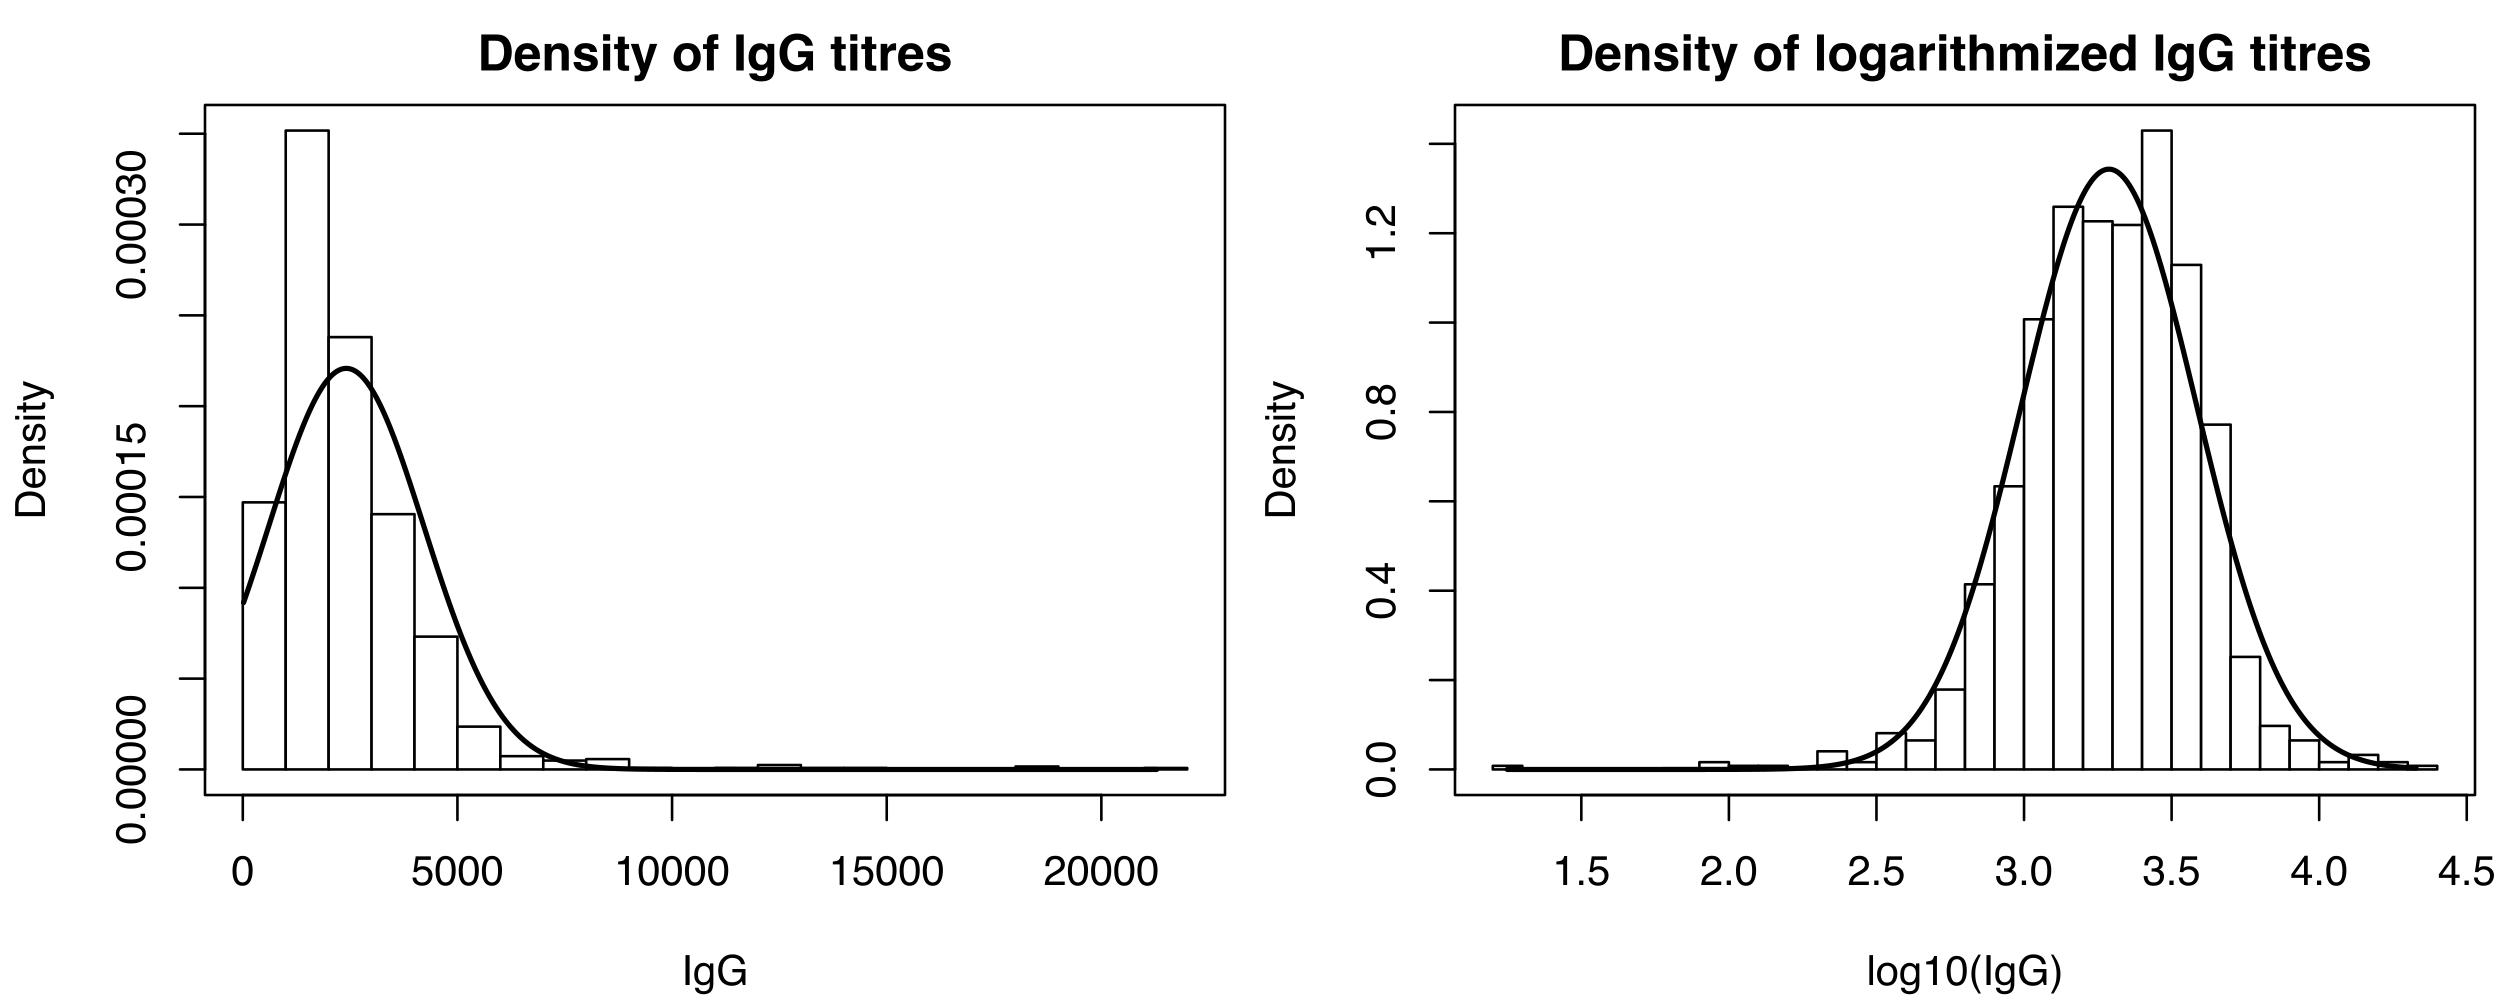 <?xml version="1.0" encoding="UTF-8"?>
<svg xmlns="http://www.w3.org/2000/svg" xmlns:xlink="http://www.w3.org/1999/xlink" width="720pt" height="288pt" viewBox="0 0 720 288" version="1.1">
<defs>
<g>
<symbol overflow="visible" id="glyph0-0">
<path style="stroke:none;" d="M 1.078 0 L 1.078 -10.375 L 9.438 -10.375 L 9.438 0 Z M 8.141 -1.297 L 8.141 -9.078 L 2.375 -9.078 L 2.375 -1.297 Z M 8.141 -1.297 "/>
</symbol>
<symbol overflow="visible" id="glyph0-1">
<path style="stroke:none;" d="M 3.203 -8.562 L 3.203 -1.797 L 5.203 -1.797 C 6.223 -1.797 6.938 -2.301 7.344 -3.312 C 7.562 -3.863 7.672 -4.523 7.672 -5.297 C 7.672 -6.348 7.504 -7.156 7.172 -7.719 C 6.836 -8.281 6.18 -8.562 5.203 -8.562 Z M 5.562 -10.375 C 6.207 -10.363 6.742 -10.285 7.172 -10.141 C 7.898 -9.898 8.488 -9.461 8.938 -8.828 C 9.289 -8.305 9.535 -7.742 9.672 -7.141 C 9.805 -6.547 9.875 -5.977 9.875 -5.438 C 9.875 -4.062 9.598 -2.895 9.047 -1.938 C 8.285 -0.645 7.125 0 5.562 0 L 1.094 0 L 1.094 -10.375 Z M 5.562 -10.375 "/>
</symbol>
<symbol overflow="visible" id="glyph0-2">
<path style="stroke:none;" d="M 3.953 -6.219 C 3.492 -6.219 3.133 -6.07 2.875 -5.781 C 2.625 -5.488 2.469 -5.094 2.406 -4.594 L 5.516 -4.594 C 5.484 -5.125 5.32 -5.523 5.031 -5.797 C 4.738 -6.078 4.379 -6.219 3.953 -6.219 Z M 3.953 -7.875 C 4.598 -7.875 5.176 -7.754 5.688 -7.516 C 6.195 -7.273 6.617 -6.895 6.953 -6.375 C 7.254 -5.926 7.445 -5.398 7.531 -4.797 C 7.582 -4.441 7.602 -3.938 7.594 -3.281 L 2.344 -3.281 C 2.375 -2.508 2.617 -1.969 3.078 -1.656 C 3.348 -1.469 3.68 -1.375 4.078 -1.375 C 4.484 -1.375 4.816 -1.488 5.078 -1.719 C 5.223 -1.844 5.348 -2.02 5.453 -2.25 L 7.5 -2.25 C 7.445 -1.789 7.207 -1.328 6.781 -0.859 C 6.125 -0.117 5.207 0.25 4.031 0.25 C 3.051 0.25 2.188 -0.062 1.438 -0.688 C 0.695 -1.312 0.328 -2.332 0.328 -3.75 C 0.328 -5.082 0.66 -6.102 1.328 -6.812 C 2.004 -7.52 2.879 -7.875 3.953 -7.875 Z M 4.094 -7.875 Z M 4.094 -7.875 "/>
</symbol>
<symbol overflow="visible" id="glyph0-3">
<path style="stroke:none;" d="M 5.188 -7.844 C 5.977 -7.844 6.625 -7.633 7.125 -7.219 C 7.633 -6.812 7.891 -6.125 7.891 -5.156 L 7.891 0 L 5.828 0 L 5.828 -4.656 C 5.828 -5.062 5.773 -5.375 5.672 -5.594 C 5.473 -5.988 5.098 -6.188 4.547 -6.188 C 3.867 -6.188 3.398 -5.895 3.141 -5.312 C 3.016 -5.008 2.953 -4.625 2.953 -4.156 L 2.953 0 L 0.953 0 L 0.953 -7.656 L 2.891 -7.656 L 2.891 -6.531 C 3.141 -6.926 3.379 -7.211 3.609 -7.391 C 4.023 -7.691 4.551 -7.844 5.188 -7.844 Z M 4.453 -7.875 Z M 4.453 -7.875 "/>
</symbol>
<symbol overflow="visible" id="glyph0-4">
<path style="stroke:none;" d="M 2.5 -2.453 C 2.539 -2.086 2.629 -1.832 2.766 -1.688 C 3.016 -1.414 3.477 -1.281 4.156 -1.281 C 4.539 -1.281 4.848 -1.336 5.078 -1.453 C 5.316 -1.578 5.438 -1.754 5.438 -1.984 C 5.438 -2.211 5.344 -2.383 5.156 -2.5 C 4.969 -2.625 4.27 -2.828 3.062 -3.109 C 2.195 -3.328 1.586 -3.598 1.234 -3.922 C 0.879 -4.234 0.703 -4.691 0.703 -5.297 C 0.703 -6.004 0.977 -6.613 1.531 -7.125 C 2.082 -7.633 2.863 -7.891 3.875 -7.891 C 4.832 -7.891 5.613 -7.695 6.219 -7.312 C 6.82 -6.926 7.164 -6.266 7.25 -5.328 L 5.25 -5.328 C 5.219 -5.586 5.145 -5.789 5.031 -5.938 C 4.812 -6.219 4.438 -6.359 3.906 -6.359 C 3.469 -6.359 3.156 -6.285 2.969 -6.141 C 2.781 -6.004 2.688 -5.848 2.688 -5.672 C 2.688 -5.441 2.785 -5.273 2.984 -5.172 C 3.18 -5.066 3.879 -4.879 5.078 -4.609 C 5.879 -4.422 6.477 -4.141 6.875 -3.766 C 7.27 -3.379 7.469 -2.898 7.469 -2.328 C 7.469 -1.566 7.18 -0.941 6.609 -0.453 C 6.047 0.023 5.176 0.266 4 0.266 C 2.789 0.266 1.898 0.008 1.328 -0.5 C 0.754 -1.008 0.469 -1.66 0.469 -2.453 Z M 4.031 -7.875 Z M 4.031 -7.875 "/>
</symbol>
<symbol overflow="visible" id="glyph0-5">
<path style="stroke:none;" d="M 3 -8.578 L 0.969 -8.578 L 0.969 -10.438 L 3 -10.438 Z M 0.969 -7.672 L 3 -7.672 L 3 0 L 0.969 0 Z M 0.969 -7.672 "/>
</symbol>
<symbol overflow="visible" id="glyph0-6">
<path style="stroke:none;" d="M 0.141 -6.172 L 0.141 -7.594 L 1.219 -7.594 L 1.219 -9.734 L 3.203 -9.734 L 3.203 -7.594 L 4.453 -7.594 L 4.453 -6.172 L 3.203 -6.172 L 3.203 -2.125 C 3.203 -1.801 3.238 -1.598 3.312 -1.516 C 3.395 -1.441 3.641 -1.406 4.047 -1.406 C 4.109 -1.406 4.172 -1.406 4.234 -1.406 C 4.305 -1.414 4.379 -1.422 4.453 -1.422 L 4.453 0.078 L 3.5 0.109 C 2.551 0.141 1.898 -0.023 1.547 -0.391 C 1.328 -0.617 1.219 -0.973 1.219 -1.453 L 1.219 -6.172 Z M 0.141 -6.172 "/>
</symbol>
<symbol overflow="visible" id="glyph0-7">
<path style="stroke:none;" d="M 1.25 1.469 L 1.5 1.484 C 1.695 1.492 1.883 1.484 2.062 1.453 C 2.238 1.43 2.391 1.379 2.516 1.297 C 2.629 1.223 2.734 1.055 2.828 0.797 C 2.93 0.547 2.977 0.395 2.969 0.344 L 0.141 -7.672 L 2.375 -7.672 L 4.047 -2.016 L 5.641 -7.672 L 7.766 -7.672 L 5.141 -0.125 C 4.629 1.32 4.223 2.223 3.922 2.578 C 3.629 2.93 3.039 3.109 2.156 3.109 C 1.977 3.109 1.832 3.102 1.719 3.094 C 1.613 3.094 1.457 3.086 1.25 3.078 Z M 3.953 -7.875 Z M 3.953 -7.875 "/>
</symbol>
<symbol overflow="visible" id="glyph0-8">
<path style="stroke:none;" d=""/>
</symbol>
<symbol overflow="visible" id="glyph0-9">
<path style="stroke:none;" d="M 4.375 -1.406 C 4.957 -1.406 5.406 -1.613 5.719 -2.031 C 6.039 -2.457 6.203 -3.051 6.203 -3.812 C 6.203 -4.582 6.039 -5.176 5.719 -5.594 C 5.406 -6.008 4.957 -6.219 4.375 -6.219 C 3.789 -6.219 3.336 -6.008 3.016 -5.594 C 2.703 -5.176 2.547 -4.582 2.547 -3.812 C 2.547 -3.051 2.703 -2.457 3.016 -2.031 C 3.336 -1.613 3.789 -1.406 4.375 -1.406 Z M 8.297 -3.812 C 8.297 -2.688 7.973 -1.723 7.328 -0.922 C 6.68 -0.129 5.695 0.266 4.375 0.266 C 3.062 0.266 2.082 -0.129 1.438 -0.922 C 0.789 -1.723 0.469 -2.688 0.469 -3.812 C 0.469 -4.926 0.789 -5.883 1.438 -6.688 C 2.082 -7.5 3.062 -7.906 4.375 -7.906 C 5.695 -7.906 6.68 -7.5 7.328 -6.688 C 7.973 -5.883 8.297 -4.926 8.297 -3.812 Z M 4.375 -7.875 Z M 4.375 -7.875 "/>
</symbol>
<symbol overflow="visible" id="glyph0-10">
<path style="stroke:none;" d="M 3.766 -10.469 C 3.891 -10.469 4.004 -10.461 4.109 -10.453 C 4.211 -10.453 4.352 -10.445 4.531 -10.438 L 4.531 -8.797 C 4.414 -8.816 4.223 -8.828 3.953 -8.828 C 3.691 -8.836 3.508 -8.781 3.406 -8.656 C 3.312 -8.531 3.266 -8.395 3.266 -8.25 C 3.266 -8.094 3.266 -7.875 3.266 -7.594 L 4.578 -7.594 L 4.578 -6.188 L 3.266 -6.188 L 3.266 0 L 1.266 0 L 1.266 -6.188 L 0.141 -6.188 L 0.141 -7.594 L 1.25 -7.594 L 1.25 -8.094 C 1.25 -8.914 1.383 -9.477 1.656 -9.781 C 1.945 -10.238 2.648 -10.469 3.766 -10.469 Z M 3.766 -10.469 "/>
</symbol>
<symbol overflow="visible" id="glyph0-11">
<path style="stroke:none;" d="M 3.078 0 L 0.922 0 L 0.922 -10.375 L 3.078 -10.375 Z M 2 -10.578 Z M 2 -10.578 "/>
</symbol>
<symbol overflow="visible" id="glyph0-12">
<path style="stroke:none;" d="M 4.234 -1.641 C 4.703 -1.641 5.098 -1.816 5.422 -2.172 C 5.742 -2.523 5.906 -3.094 5.906 -3.875 C 5.906 -4.594 5.75 -5.141 5.438 -5.516 C 5.133 -5.898 4.723 -6.094 4.203 -6.094 C 3.504 -6.094 3.02 -5.766 2.75 -5.109 C 2.613 -4.754 2.547 -4.32 2.547 -3.812 C 2.547 -3.363 2.617 -2.961 2.766 -2.609 C 3.035 -1.961 3.523 -1.641 4.234 -1.641 Z M 3.734 -7.844 C 4.117 -7.844 4.453 -7.785 4.734 -7.672 C 5.223 -7.473 5.617 -7.102 5.922 -6.562 L 5.922 -7.672 L 7.859 -7.672 L 7.859 -0.391 C 7.859 0.598 7.691 1.344 7.359 1.844 C 6.785 2.707 5.691 3.141 4.078 3.141 C 3.098 3.141 2.297 2.945 1.672 2.562 C 1.055 2.176 0.711 1.602 0.641 0.844 L 2.828 0.844 C 2.879 1.07 2.973 1.238 3.109 1.344 C 3.316 1.531 3.676 1.625 4.188 1.625 C 4.914 1.625 5.398 1.379 5.641 0.891 C 5.797 0.578 5.875 0.055 5.875 -0.672 L 5.875 -1.156 C 5.688 -0.832 5.484 -0.586 5.266 -0.422 C 4.859 -0.117 4.336 0.031 3.703 0.031 C 2.723 0.031 1.938 -0.312 1.344 -1 C 0.758 -1.695 0.469 -2.633 0.469 -3.812 C 0.469 -4.945 0.75 -5.898 1.312 -6.672 C 1.883 -7.453 2.691 -7.844 3.734 -7.844 Z M 4.375 -7.875 Z M 4.375 -7.875 "/>
</symbol>
<symbol overflow="visible" id="glyph0-13">
<path style="stroke:none;" d="M 8.062 -7.125 C 7.906 -7.832 7.504 -8.328 6.859 -8.609 C 6.504 -8.766 6.109 -8.844 5.672 -8.844 C 4.836 -8.844 4.148 -8.523 3.609 -7.891 C 3.078 -7.266 2.812 -6.32 2.812 -5.062 C 2.812 -3.781 3.102 -2.875 3.688 -2.344 C 4.27 -1.812 4.93 -1.547 5.672 -1.547 C 6.398 -1.547 6.992 -1.754 7.453 -2.172 C 7.922 -2.598 8.207 -3.148 8.312 -3.828 L 5.922 -3.828 L 5.922 -5.562 L 10.234 -5.562 L 10.234 0 L 8.797 0 L 8.578 -1.297 C 8.16 -0.805 7.785 -0.457 7.453 -0.25 C 6.879 0.102 6.176 0.281 5.344 0.281 C 3.969 0.281 2.844 -0.195 1.969 -1.156 C 1.051 -2.113 0.594 -3.422 0.594 -5.078 C 0.594 -6.754 1.055 -8.098 1.984 -9.109 C 2.91 -10.129 4.133 -10.641 5.656 -10.641 C 6.969 -10.641 8.023 -10.301 8.828 -9.625 C 9.629 -8.957 10.086 -8.125 10.203 -7.125 Z M 5.641 -10.641 Z M 5.641 -10.641 "/>
</symbol>
<symbol overflow="visible" id="glyph0-14">
<path style="stroke:none;" d="M 5.094 -7.844 C 5.133 -7.844 5.164 -7.844 5.188 -7.844 C 5.219 -7.844 5.273 -7.844 5.359 -7.844 L 5.359 -5.781 C 5.234 -5.789 5.117 -5.797 5.016 -5.797 C 4.922 -5.805 4.848 -5.812 4.797 -5.812 C 3.984 -5.812 3.441 -5.551 3.172 -5.031 C 3.016 -4.738 2.938 -4.285 2.938 -3.672 L 2.938 0 L 0.922 0 L 0.922 -7.672 L 2.828 -7.672 L 2.828 -6.328 C 3.141 -6.836 3.41 -7.188 3.641 -7.375 C 4.016 -7.688 4.5 -7.844 5.094 -7.844 Z M 5.094 -7.844 "/>
</symbol>
<symbol overflow="visible" id="glyph0-15">
<path style="stroke:none;" d="M 2.984 0 L 0.984 0 L 0.984 -10.375 L 2.984 -10.375 Z M 2.984 0 "/>
</symbol>
<symbol overflow="visible" id="glyph0-16">
<path style="stroke:none;" d="M 5.156 -3.734 C 5.031 -3.648 4.906 -3.582 4.781 -3.531 C 4.656 -3.477 4.477 -3.43 4.25 -3.391 L 3.797 -3.312 C 3.379 -3.238 3.078 -3.145 2.891 -3.031 C 2.578 -2.852 2.422 -2.57 2.422 -2.188 C 2.422 -1.844 2.516 -1.594 2.703 -1.438 C 2.898 -1.289 3.133 -1.219 3.406 -1.219 C 3.832 -1.219 4.227 -1.344 4.594 -1.594 C 4.957 -1.852 5.145 -2.316 5.156 -2.984 Z M 3.953 -4.656 C 4.316 -4.707 4.578 -4.77 4.734 -4.844 C 5.023 -4.957 5.172 -5.145 5.172 -5.406 C 5.172 -5.719 5.062 -5.93 4.844 -6.047 C 4.625 -6.172 4.305 -6.234 3.891 -6.234 C 3.41 -6.234 3.07 -6.117 2.875 -5.891 C 2.738 -5.711 2.645 -5.477 2.594 -5.188 L 0.656 -5.188 C 0.695 -5.852 0.883 -6.406 1.219 -6.844 C 1.75 -7.508 2.66 -7.844 3.953 -7.844 C 4.797 -7.844 5.539 -7.676 6.188 -7.344 C 6.844 -7.008 7.172 -6.383 7.172 -5.469 L 7.172 -1.953 C 7.172 -1.703 7.176 -1.406 7.188 -1.062 C 7.195 -0.801 7.234 -0.625 7.297 -0.531 C 7.367 -0.438 7.469 -0.359 7.594 -0.297 L 7.594 0 L 5.422 0 C 5.359 -0.156 5.312 -0.301 5.281 -0.438 C 5.258 -0.57 5.242 -0.727 5.234 -0.906 C 4.953 -0.602 4.633 -0.348 4.281 -0.141 C 3.844 0.109 3.352 0.234 2.812 0.234 C 2.113 0.234 1.539 0.035 1.094 -0.359 C 0.645 -0.754 0.422 -1.316 0.422 -2.047 C 0.422 -2.984 0.781 -3.664 1.5 -4.094 C 1.906 -4.32 2.492 -4.484 3.266 -4.578 Z M 4.047 -7.875 Z M 4.047 -7.875 "/>
</symbol>
<symbol overflow="visible" id="glyph0-17">
<path style="stroke:none;" d="M 5.156 -7.859 C 5.633 -7.859 6.066 -7.773 6.453 -7.609 C 6.836 -7.453 7.156 -7.203 7.406 -6.859 C 7.613 -6.578 7.738 -6.285 7.781 -5.984 C 7.832 -5.68 7.859 -5.188 7.859 -4.5 L 7.859 0 L 5.812 0 L 5.812 -4.656 C 5.812 -5.07 5.742 -5.406 5.609 -5.656 C 5.422 -6.02 5.07 -6.203 4.562 -6.203 C 4.031 -6.203 3.629 -6.023 3.359 -5.672 C 3.086 -5.316 2.953 -4.812 2.953 -4.156 L 2.953 0 L 0.953 0 L 0.953 -10.328 L 2.953 -10.328 L 2.953 -6.672 C 3.242 -7.117 3.578 -7.426 3.953 -7.594 C 4.336 -7.77 4.738 -7.859 5.156 -7.859 Z M 5.156 -7.859 "/>
</symbol>
<symbol overflow="visible" id="glyph0-18">
<path style="stroke:none;" d="M 9.5 -7.844 C 9.844 -7.844 10.176 -7.773 10.5 -7.641 C 10.832 -7.504 11.129 -7.273 11.391 -6.953 C 11.609 -6.68 11.754 -6.352 11.828 -5.969 C 11.879 -5.707 11.906 -5.328 11.906 -4.828 L 11.891 0 L 9.828 0 L 9.828 -4.875 C 9.828 -5.164 9.781 -5.406 9.688 -5.594 C 9.508 -5.957 9.18 -6.141 8.703 -6.141 C 8.148 -6.141 7.77 -5.906 7.562 -5.438 C 7.457 -5.195 7.406 -4.906 7.406 -4.562 L 7.406 0 L 5.375 0 L 5.375 -4.562 C 5.375 -5.02 5.328 -5.352 5.234 -5.562 C 5.066 -5.926 4.738 -6.109 4.25 -6.109 C 3.676 -6.109 3.289 -5.926 3.094 -5.562 C 2.988 -5.344 2.938 -5.023 2.938 -4.609 L 2.938 0 L 0.906 0 L 0.906 -7.656 L 2.844 -7.656 L 2.844 -6.531 C 3.094 -6.926 3.328 -7.211 3.547 -7.391 C 3.941 -7.691 4.445 -7.844 5.062 -7.844 C 5.645 -7.844 6.117 -7.711 6.484 -7.453 C 6.773 -7.211 6.992 -6.906 7.141 -6.531 C 7.41 -6.977 7.738 -7.305 8.125 -7.516 C 8.539 -7.734 9 -7.844 9.5 -7.844 Z M 9.5 -7.844 "/>
</symbol>
<symbol overflow="visible" id="glyph0-19">
<path style="stroke:none;" d="M 0.5 -6.031 L 0.5 -7.672 L 6.719 -7.672 L 6.719 -6 L 2.828 -1.641 L 6.844 -1.641 L 6.844 0 L 0.234 0 L 0.234 -1.562 L 4.172 -6.031 Z M 3.609 -7.875 Z M 3.609 -7.875 "/>
</symbol>
<symbol overflow="visible" id="glyph0-20">
<path style="stroke:none;" d="M 3.766 -7.844 C 4.223 -7.844 4.633 -7.738 5 -7.531 C 5.363 -7.332 5.656 -7.055 5.875 -6.703 L 5.875 -10.359 L 7.906 -10.359 L 7.906 0 L 5.969 0 L 5.969 -1.062 C 5.676 -0.602 5.348 -0.27 4.984 -0.062 C 4.617 0.133 4.164 0.234 3.625 0.234 C 2.727 0.234 1.973 -0.125 1.359 -0.844 C 0.742 -1.57 0.438 -2.504 0.438 -3.641 C 0.438 -4.941 0.738 -5.969 1.344 -6.719 C 1.945 -7.469 2.754 -7.844 3.766 -7.844 Z M 4.203 -1.453 C 4.766 -1.453 5.191 -1.66 5.484 -2.078 C 5.785 -2.504 5.938 -3.051 5.938 -3.719 C 5.938 -4.656 5.695 -5.328 5.219 -5.734 C 4.938 -5.973 4.602 -6.094 4.219 -6.094 C 3.625 -6.094 3.191 -5.867 2.922 -5.422 C 2.648 -4.984 2.516 -4.438 2.516 -3.781 C 2.516 -3.07 2.648 -2.504 2.922 -2.078 C 3.203 -1.66 3.629 -1.453 4.203 -1.453 Z M 4.203 -1.453 "/>
</symbol>
<symbol overflow="visible" id="glyph1-0">
<path style="stroke:none;" d="M 0.391 0 L 0.391 -8.609 L 7.219 -8.609 L 7.219 0 Z M 6.141 -1.078 L 6.141 -7.531 L 1.469 -7.531 L 1.469 -1.078 Z M 6.141 -1.078 "/>
</symbol>
<symbol overflow="visible" id="glyph1-1">
<path style="stroke:none;" d="M 1.172 -8.609 L 2.359 -8.609 L 2.359 0 L 1.172 0 Z M 1.172 -8.609 "/>
</symbol>
<symbol overflow="visible" id="glyph1-2">
<path style="stroke:none;" d="M 2.984 -6.391 C 3.484 -6.391 3.914 -6.27 4.281 -6.031 C 4.477 -5.883 4.68 -5.68 4.891 -5.422 L 4.891 -6.219 L 5.859 -6.219 L 5.859 -0.516 C 5.859 0.285 5.742 0.914 5.516 1.375 C 5.078 2.227 4.25 2.656 3.031 2.656 C 2.352 2.656 1.785 2.504 1.328 2.203 C 0.867 1.898 0.609 1.426 0.547 0.781 L 1.625 0.781 C 1.676 1.062 1.773 1.281 1.922 1.438 C 2.16 1.664 2.535 1.781 3.047 1.781 C 3.859 1.781 4.391 1.492 4.641 0.922 C 4.785 0.586 4.852 -0.008 4.844 -0.875 C 4.633 -0.551 4.379 -0.312 4.078 -0.156 C 3.785 0 3.395 0.078 2.906 0.078 C 2.227 0.078 1.633 -0.16 1.125 -0.641 C 0.613 -1.129 0.359 -1.93 0.359 -3.047 C 0.359 -4.098 0.613 -4.914 1.125 -5.5 C 1.645 -6.094 2.266 -6.391 2.984 -6.391 Z M 4.891 -3.172 C 4.891 -3.941 4.727 -4.516 4.406 -4.891 C 4.082 -5.266 3.676 -5.453 3.188 -5.453 C 2.438 -5.453 1.926 -5.102 1.656 -4.406 C 1.508 -4.039 1.438 -3.555 1.438 -2.953 C 1.438 -2.242 1.578 -1.703 1.859 -1.328 C 2.148 -0.961 2.539 -0.781 3.031 -0.781 C 3.789 -0.781 4.32 -1.125 4.625 -1.812 C 4.801 -2.195 4.891 -2.648 4.891 -3.172 Z M 3.109 -6.422 Z M 3.109 -6.422 "/>
</symbol>
<symbol overflow="visible" id="glyph1-3">
<path style="stroke:none;" d="M 4.641 -8.828 C 5.441 -8.828 6.141 -8.672 6.734 -8.359 C 7.586 -7.91 8.109 -7.125 8.297 -6 L 7.156 -6 C 7.008 -6.625 6.711 -7.082 6.266 -7.375 C 5.828 -7.664 5.273 -7.812 4.609 -7.812 C 3.805 -7.812 3.133 -7.508 2.594 -6.906 C 2.051 -6.312 1.781 -5.422 1.781 -4.234 C 1.781 -3.211 2.004 -2.379 2.453 -1.734 C 2.898 -1.098 3.629 -0.781 4.641 -0.781 C 5.422 -0.781 6.066 -1.004 6.578 -1.453 C 7.086 -1.898 7.348 -2.629 7.359 -3.641 L 4.672 -3.641 L 4.672 -4.609 L 8.438 -4.609 L 8.438 0 L 7.688 0 L 7.406 -1.109 C 7.02 -0.672 6.672 -0.367 6.359 -0.203 C 5.848 0.086 5.195 0.234 4.406 0.234 C 3.395 0.234 2.52 -0.098 1.781 -0.766 C 0.977 -1.586 0.578 -2.723 0.578 -4.172 C 0.578 -5.609 0.969 -6.754 1.75 -7.609 C 2.488 -8.422 3.453 -8.828 4.641 -8.828 Z M 4.438 -8.844 Z M 4.438 -8.844 "/>
</symbol>
<symbol overflow="visible" id="glyph1-4">
<path style="stroke:none;" d="M 3.25 -8.391 C 4.332 -8.391 5.117 -7.941 5.609 -7.047 C 5.984 -6.359 6.172 -5.41 6.172 -4.203 C 6.172 -3.066 6 -2.125 5.656 -1.375 C 5.164 -0.301 4.359 0.234 3.234 0.234 C 2.234 0.234 1.484 -0.203 0.984 -1.078 C 0.578 -1.816 0.375 -2.801 0.375 -4.031 C 0.375 -4.977 0.5 -5.797 0.75 -6.484 C 1.207 -7.754 2.039 -8.391 3.25 -8.391 Z M 3.234 -0.734 C 3.785 -0.734 4.223 -0.973 4.547 -1.453 C 4.867 -1.941 5.031 -2.848 5.031 -4.172 C 5.031 -5.117 4.91 -5.898 4.672 -6.516 C 4.441 -7.129 3.988 -7.438 3.312 -7.438 C 2.688 -7.438 2.227 -7.145 1.938 -6.562 C 1.656 -5.977 1.516 -5.117 1.516 -3.984 C 1.516 -3.129 1.609 -2.441 1.797 -1.922 C 2.078 -1.129 2.555 -0.734 3.234 -0.734 Z M 3.234 -0.734 "/>
</symbol>
<symbol overflow="visible" id="glyph1-5">
<path style="stroke:none;" d="M 1.484 -2.141 C 1.555 -1.535 1.836 -1.117 2.328 -0.891 C 2.578 -0.773 2.863 -0.719 3.188 -0.719 C 3.812 -0.719 4.273 -0.914 4.578 -1.312 C 4.879 -1.707 5.031 -2.148 5.031 -2.641 C 5.031 -3.223 4.848 -3.676 4.484 -4 C 4.129 -4.32 3.703 -4.484 3.203 -4.484 C 2.836 -4.484 2.523 -4.41 2.266 -4.266 C 2.004 -4.129 1.785 -3.938 1.609 -3.688 L 0.688 -3.734 L 1.328 -8.25 L 5.688 -8.25 L 5.688 -7.234 L 2.125 -7.234 L 1.766 -4.906 C 1.961 -5.051 2.148 -5.16 2.328 -5.234 C 2.641 -5.359 3 -5.422 3.406 -5.422 C 4.176 -5.422 4.828 -5.172 5.359 -4.672 C 5.898 -4.18 6.172 -3.555 6.172 -2.797 C 6.172 -2.004 5.922 -1.301 5.422 -0.688 C 4.93 -0.082 4.148 0.219 3.078 0.219 C 2.398 0.219 1.797 0.023 1.266 -0.359 C 0.742 -0.742 0.453 -1.336 0.391 -2.141 Z M 1.484 -2.141 "/>
</symbol>
<symbol overflow="visible" id="glyph1-6">
<path style="stroke:none;" d="M 1.156 -5.938 L 1.156 -6.75 C 1.914 -6.82 2.441 -6.945 2.734 -7.125 C 3.035 -7.301 3.266 -7.711 3.422 -8.359 L 4.25 -8.359 L 4.25 0 L 3.125 0 L 3.125 -5.938 Z M 1.156 -5.938 "/>
</symbol>
<symbol overflow="visible" id="glyph1-7">
<path style="stroke:none;" d="M 0.375 0 C 0.414 -0.719 0.566 -1.344 0.828 -1.875 C 1.086 -2.414 1.594 -2.906 2.344 -3.344 L 3.469 -4 C 3.969 -4.289 4.32 -4.539 4.531 -4.75 C 4.852 -5.07 5.016 -5.441 5.016 -5.859 C 5.016 -6.348 4.863 -6.734 4.562 -7.016 C 4.27 -7.305 3.883 -7.453 3.406 -7.453 C 2.676 -7.453 2.176 -7.18 1.906 -6.641 C 1.75 -6.336 1.664 -5.93 1.656 -5.422 L 0.578 -5.422 C 0.586 -6.148 0.723 -6.742 0.984 -7.203 C 1.441 -8.016 2.25 -8.422 3.406 -8.422 C 4.363 -8.422 5.062 -8.16 5.5 -7.641 C 5.945 -7.117 6.172 -6.539 6.172 -5.906 C 6.172 -5.238 5.938 -4.664 5.469 -4.188 C 5.195 -3.906 4.707 -3.566 4 -3.172 L 3.188 -2.734 C 2.812 -2.523 2.516 -2.32 2.297 -2.125 C 1.898 -1.789 1.648 -1.414 1.547 -1 L 6.141 -1 L 6.141 0 Z M 0.375 0 "/>
</symbol>
<symbol overflow="visible" id="glyph1-8">
<path style="stroke:none;" d="M 0.797 -8.609 L 1.859 -8.609 L 1.859 0 L 0.797 0 Z M 0.797 -8.609 "/>
</symbol>
<symbol overflow="visible" id="glyph1-9">
<path style="stroke:none;" d="M 3.266 -0.688 C 3.961 -0.688 4.441 -0.945 4.703 -1.469 C 4.961 -2 5.094 -2.586 5.094 -3.234 C 5.094 -3.828 5 -4.305 4.812 -4.672 C 4.508 -5.242 4 -5.531 3.281 -5.531 C 2.633 -5.531 2.164 -5.285 1.875 -4.797 C 1.582 -4.305 1.438 -3.711 1.438 -3.016 C 1.438 -2.348 1.582 -1.789 1.875 -1.344 C 2.164 -0.906 2.629 -0.688 3.266 -0.688 Z M 3.312 -6.453 C 4.113 -6.453 4.789 -6.18 5.344 -5.641 C 5.906 -5.109 6.188 -4.316 6.188 -3.266 C 6.188 -2.254 5.941 -1.414 5.453 -0.75 C 4.961 -0.094 4.203 0.234 3.172 0.234 C 2.305 0.234 1.617 -0.055 1.109 -0.641 C 0.598 -1.234 0.344 -2.02 0.344 -3 C 0.344 -4.051 0.609 -4.891 1.141 -5.516 C 1.68 -6.141 2.406 -6.453 3.312 -6.453 Z M 3.266 -6.422 Z M 3.266 -6.422 "/>
</symbol>
<symbol overflow="visible" id="glyph1-10">
<path style="stroke:none;" d="M 3.547 -8.75 C 2.93 -7.562 2.535 -6.688 2.359 -6.125 C 2.078 -5.258 1.938 -4.27 1.938 -3.156 C 1.938 -2.02 2.098 -0.984 2.422 -0.047 C 2.609 0.535 2.988 1.367 3.562 2.453 L 2.859 2.453 C 2.285 1.555 1.93 0.984 1.797 0.734 C 1.66 0.492 1.516 0.16 1.359 -0.266 C 1.141 -0.836 0.984 -1.453 0.891 -2.109 C 0.848 -2.453 0.828 -2.773 0.828 -3.078 C 0.828 -4.234 1.008 -5.266 1.375 -6.172 C 1.602 -6.742 2.082 -7.602 2.812 -8.75 Z M 3.547 -8.75 "/>
</symbol>
<symbol overflow="visible" id="glyph1-11">
<path style="stroke:none;" d="M 0.422 2.453 C 1.035 1.242 1.438 0.359 1.625 -0.203 C 1.895 -1.035 2.031 -2.02 2.031 -3.156 C 2.031 -4.281 1.867 -5.312 1.547 -6.25 C 1.359 -6.832 0.977 -7.664 0.406 -8.75 L 1.109 -8.75 C 1.711 -7.789 2.078 -7.195 2.203 -6.969 C 2.328 -6.75 2.461 -6.441 2.609 -6.047 C 2.797 -5.555 2.93 -5.07 3.016 -4.594 C 3.098 -4.113 3.141 -3.656 3.141 -3.219 C 3.141 -2.062 2.953 -1.031 2.578 -0.125 C 2.348 0.457 1.875 1.316 1.156 2.453 Z M 0.422 2.453 "/>
</symbol>
<symbol overflow="visible" id="glyph1-12">
<path style="stroke:none;" d="M 1.031 -1.281 L 2.25 -1.281 L 2.25 0 L 1.031 0 Z M 1.031 -1.281 "/>
</symbol>
<symbol overflow="visible" id="glyph1-13">
<path style="stroke:none;" d="M 3.125 0.234 C 2.125 0.234 1.398 -0.035 0.953 -0.578 C 0.504 -1.129 0.281 -1.797 0.281 -2.578 L 1.391 -2.578 C 1.43 -2.035 1.531 -1.641 1.688 -1.391 C 1.969 -0.953 2.461 -0.734 3.172 -0.734 C 3.734 -0.734 4.18 -0.879 4.516 -1.172 C 4.848 -1.473 5.016 -1.859 5.016 -2.328 C 5.016 -2.898 4.836 -3.301 4.484 -3.531 C 4.129 -3.77 3.641 -3.891 3.016 -3.891 C 2.941 -3.891 2.867 -3.883 2.797 -3.875 C 2.723 -3.875 2.648 -3.875 2.578 -3.875 L 2.578 -4.812 C 2.691 -4.789 2.785 -4.781 2.859 -4.781 C 2.93 -4.781 3.008 -4.781 3.094 -4.781 C 3.488 -4.781 3.812 -4.844 4.062 -4.969 C 4.508 -5.188 4.734 -5.578 4.734 -6.141 C 4.734 -6.555 4.582 -6.875 4.281 -7.094 C 3.988 -7.32 3.645 -7.438 3.25 -7.438 C 2.551 -7.438 2.066 -7.203 1.797 -6.734 C 1.648 -6.484 1.566 -6.117 1.547 -5.641 L 0.5 -5.641 C 0.5 -6.266 0.625 -6.797 0.875 -7.234 C 1.301 -8.016 2.055 -8.406 3.141 -8.406 C 3.992 -8.406 4.656 -8.211 5.125 -7.828 C 5.594 -7.453 5.828 -6.898 5.828 -6.172 C 5.828 -5.66 5.691 -5.242 5.422 -4.922 C 5.242 -4.723 5.02 -4.566 4.75 -4.453 C 5.188 -4.328 5.531 -4.094 5.781 -3.75 C 6.031 -3.406 6.156 -2.984 6.156 -2.484 C 6.156 -1.68 5.891 -1.023 5.359 -0.516 C 4.836 -0.016 4.094 0.234 3.125 0.234 Z M 3.125 0.234 "/>
</symbol>
<symbol overflow="visible" id="glyph1-14">
<path style="stroke:none;" d="M 3.969 -2.969 L 3.969 -6.781 L 1.281 -2.969 Z M 3.984 0 L 3.984 -2.047 L 0.312 -2.047 L 0.312 -3.078 L 4.156 -8.422 L 5.047 -8.422 L 5.047 -2.969 L 6.281 -2.969 L 6.281 -2.047 L 5.047 -2.047 L 5.047 0 Z M 3.984 0 "/>
</symbol>
<symbol overflow="visible" id="glyph2-0">
<path style="stroke:none;" d="M 0 -0.391 L -8.609 -0.391 L -8.609 -7.219 L 0 -7.219 Z M -1.078 -6.141 L -7.531 -6.141 L -7.531 -1.469 L -1.078 -1.469 Z M -1.078 -6.141 "/>
</symbol>
<symbol overflow="visible" id="glyph2-1">
<path style="stroke:none;" d="M -1 -4.219 C -1 -4.613 -1.039 -4.938 -1.125 -5.188 C -1.27 -5.645 -1.562 -6.02 -2 -6.312 C -2.344 -6.539 -2.785 -6.703 -3.328 -6.797 C -3.66 -6.859 -3.961 -6.891 -4.234 -6.891 C -5.305 -6.891 -6.133 -6.676 -6.719 -6.25 C -7.312 -5.832 -7.609 -5.148 -7.609 -4.203 L -7.609 -2.141 L -1 -2.141 Z M -8.609 -0.969 L -8.609 -4.453 C -8.609 -5.641 -8.188 -6.555 -7.344 -7.203 C -6.594 -7.785 -5.625 -8.078 -4.438 -8.078 C -3.52 -8.078 -2.691 -7.906 -1.953 -7.562 C -0.648 -6.957 0 -5.914 0 -4.438 L 0 -0.969 Z M -8.609 -0.969 "/>
</symbol>
<symbol overflow="visible" id="glyph2-2">
<path style="stroke:none;" d="M -6.422 -3.391 C -6.422 -3.836 -6.316 -4.27 -6.109 -4.688 C -5.898 -5.102 -5.629 -5.422 -5.297 -5.641 C -4.973 -5.848 -4.602 -5.988 -4.188 -6.062 C -3.895 -6.125 -3.43 -6.156 -2.797 -6.156 L -2.797 -1.547 C -2.16 -1.566 -1.648 -1.719 -1.266 -2 C -0.879 -2.281 -0.688 -2.719 -0.688 -3.312 C -0.688 -3.863 -0.867 -4.301 -1.234 -4.625 C -1.441 -4.812 -1.688 -4.945 -1.969 -5.031 L -1.969 -6.062 C -1.738 -6.039 -1.484 -5.953 -1.203 -5.797 C -0.922 -5.641 -0.688 -5.469 -0.5 -5.281 C -0.188 -4.957 0.02 -4.555 0.125 -4.078 C 0.188 -3.828 0.219 -3.539 0.219 -3.219 C 0.219 -2.438 -0.062 -1.773 -0.625 -1.234 C -1.195 -0.691 -1.992 -0.422 -3.016 -0.422 C -4.023 -0.422 -4.844 -0.691 -5.469 -1.234 C -6.102 -1.785 -6.422 -2.504 -6.422 -3.391 Z M -3.641 -5.062 C -4.098 -5.02 -4.461 -4.922 -4.734 -4.766 C -5.242 -4.484 -5.5 -4.004 -5.5 -3.328 C -5.5 -2.836 -5.32 -2.426 -4.969 -2.094 C -4.625 -1.77 -4.18 -1.598 -3.641 -1.578 Z M -6.422 -3.281 Z M -6.422 -3.281 "/>
</symbol>
<symbol overflow="visible" id="glyph2-3">
<path style="stroke:none;" d="M -6.281 -0.781 L -6.281 -1.781 L -5.391 -1.781 C -5.754 -2.07 -6.016 -2.383 -6.172 -2.719 C -6.336 -3.051 -6.422 -3.422 -6.422 -3.828 C -6.422 -4.711 -6.109 -5.312 -5.484 -5.625 C -5.141 -5.801 -4.656 -5.891 -4.031 -5.891 L 0 -5.891 L 0 -4.812 L -3.953 -4.812 C -4.336 -4.812 -4.645 -4.754 -4.875 -4.641 C -5.27 -4.453 -5.469 -4.113 -5.469 -3.625 C -5.469 -3.375 -5.441 -3.172 -5.391 -3.016 C -5.305 -2.723 -5.133 -2.469 -4.875 -2.25 C -4.664 -2.07 -4.453 -1.957 -4.234 -1.906 C -4.016 -1.852 -3.695 -1.828 -3.281 -1.828 L 0 -1.828 L 0 -0.781 Z M -6.422 -3.25 Z M -6.422 -3.25 "/>
</symbol>
<symbol overflow="visible" id="glyph2-4">
<path style="stroke:none;" d="M -1.969 -1.406 C -1.613 -1.438 -1.344 -1.523 -1.156 -1.672 C -0.82 -1.93 -0.656 -2.391 -0.656 -3.047 C -0.656 -3.441 -0.738 -3.785 -0.906 -4.078 C -1.07 -4.379 -1.332 -4.531 -1.688 -4.531 C -1.957 -4.531 -2.164 -4.41 -2.312 -4.172 C -2.395 -4.016 -2.492 -3.711 -2.609 -3.266 L -2.812 -2.422 C -2.945 -1.891 -3.098 -1.5 -3.266 -1.25 C -3.547 -0.789 -3.941 -0.562 -4.453 -0.562 C -5.047 -0.562 -5.523 -0.773 -5.891 -1.203 C -6.254 -1.629 -6.438 -2.207 -6.438 -2.938 C -6.438 -3.875 -6.16 -4.551 -5.609 -4.969 C -5.254 -5.238 -4.875 -5.367 -4.469 -5.359 L -4.469 -4.359 C -4.707 -4.336 -4.926 -4.254 -5.125 -4.109 C -5.395 -3.867 -5.531 -3.445 -5.531 -2.844 C -5.531 -2.445 -5.453 -2.145 -5.297 -1.938 C -5.148 -1.738 -4.953 -1.641 -4.703 -1.641 C -4.43 -1.641 -4.211 -1.773 -4.047 -2.047 C -3.953 -2.203 -3.867 -2.43 -3.797 -2.734 L -3.625 -3.422 C -3.438 -4.18 -3.258 -4.691 -3.094 -4.953 C -2.82 -5.359 -2.395 -5.562 -1.812 -5.562 C -1.258 -5.562 -0.781 -5.348 -0.375 -4.922 C 0.031 -4.504 0.234 -3.863 0.234 -3 C 0.234 -2.062 0.023 -1.395 -0.391 -1 C -0.816 -0.613 -1.344 -0.41 -1.969 -0.391 Z M -6.422 -2.953 Z M -6.422 -2.953 "/>
</symbol>
<symbol overflow="visible" id="glyph2-5">
<path style="stroke:none;" d="M -6.25 -0.781 L -6.25 -1.844 L 0 -1.844 L 0 -0.781 Z M -8.609 -0.781 L -8.609 -1.844 L -7.406 -1.844 L -7.406 -0.781 Z M -8.609 -0.781 "/>
</symbol>
<symbol overflow="visible" id="glyph2-6">
<path style="stroke:none;" d="M -8.031 -0.984 L -8.031 -2.047 L -6.281 -2.047 L -6.281 -3.047 L -5.422 -3.047 L -5.422 -2.047 L -1.312 -2.047 C -1.094 -2.047 -0.945 -2.125 -0.875 -2.281 C -0.832 -2.352 -0.812 -2.488 -0.812 -2.688 C -0.812 -2.738 -0.812 -2.789 -0.812 -2.844 C -0.82 -2.906 -0.828 -2.973 -0.828 -3.047 L 0 -3.047 C 0.031 -2.93 0.051 -2.805 0.062 -2.672 C 0.082 -2.547 0.094 -2.406 0.094 -2.25 C 0.094 -1.758 -0.031 -1.426 -0.281 -1.25 C -0.531 -1.07 -0.859 -0.984 -1.266 -0.984 L -5.422 -0.984 L -5.422 -0.141 L -6.281 -0.141 L -6.281 -0.984 Z M -8.031 -0.984 "/>
</symbol>
<symbol overflow="visible" id="glyph2-7">
<path style="stroke:none;" d="M -6.281 -4.688 L -6.281 -5.859 C -5.875 -5.711 -4.953 -5.383 -3.516 -4.875 C -2.441 -4.488 -1.566 -4.164 -0.891 -3.906 C 0.711 -3.301 1.691 -2.875 2.047 -2.625 C 2.398 -2.375 2.578 -1.941 2.578 -1.328 C 2.578 -1.18 2.566 -1.066 2.547 -0.984 C 2.535 -0.91 2.516 -0.812 2.484 -0.688 L 1.531 -0.688 C 1.582 -0.875 1.613 -1.008 1.625 -1.094 C 1.633 -1.176 1.641 -1.25 1.641 -1.312 C 1.641 -1.5 1.609 -1.641 1.547 -1.734 C 1.484 -1.828 1.406 -1.906 1.312 -1.969 C 1.281 -1.988 1.117 -2.055 0.828 -2.172 C 0.535 -2.297 0.32 -2.383 0.188 -2.438 L -6.281 -0.125 L -6.281 -1.312 L -1.172 -3 Z M -6.422 -3 Z M -6.422 -3 "/>
</symbol>
<symbol overflow="visible" id="glyph2-8">
<path style="stroke:none;" d="M -8.391 -3.25 C -8.391 -4.332 -7.941 -5.117 -7.047 -5.609 C -6.359 -5.984 -5.41 -6.172 -4.203 -6.172 C -3.066 -6.172 -2.125 -6 -1.375 -5.656 C -0.301 -5.164 0.234 -4.359 0.234 -3.234 C 0.234 -2.234 -0.203 -1.484 -1.078 -0.984 C -1.816 -0.578 -2.801 -0.375 -4.031 -0.375 C -4.977 -0.375 -5.797 -0.5 -6.484 -0.75 C -7.754 -1.207 -8.391 -2.039 -8.391 -3.25 Z M -0.734 -3.234 C -0.734 -3.785 -0.973 -4.223 -1.453 -4.547 C -1.941 -4.867 -2.848 -5.031 -4.172 -5.031 C -5.117 -5.031 -5.898 -4.91 -6.516 -4.672 C -7.129 -4.441 -7.438 -3.988 -7.438 -3.312 C -7.438 -2.688 -7.145 -2.227 -6.562 -1.938 C -5.977 -1.656 -5.117 -1.516 -3.984 -1.516 C -3.129 -1.516 -2.441 -1.609 -1.922 -1.797 C -1.129 -2.078 -0.734 -2.555 -0.734 -3.234 Z M -0.734 -3.234 "/>
</symbol>
<symbol overflow="visible" id="glyph2-9">
<path style="stroke:none;" d="M -1.281 -1.031 L -1.281 -2.25 L 0 -2.25 L 0 -1.031 Z M -1.281 -1.031 "/>
</symbol>
<symbol overflow="visible" id="glyph2-10">
<path style="stroke:none;" d="M -5.938 -1.156 L -6.75 -1.156 C -6.82 -1.914 -6.945 -2.441 -7.125 -2.734 C -7.301 -3.035 -7.711 -3.266 -8.359 -3.422 L -8.359 -4.25 L 0 -4.25 L 0 -3.125 L -5.938 -3.125 Z M -5.938 -1.156 "/>
</symbol>
<symbol overflow="visible" id="glyph2-11">
<path style="stroke:none;" d="M -2.141 -1.484 C -1.535 -1.555 -1.117 -1.836 -0.891 -2.328 C -0.773 -2.578 -0.719 -2.863 -0.719 -3.188 C -0.719 -3.812 -0.914 -4.273 -1.312 -4.578 C -1.707 -4.879 -2.148 -5.031 -2.641 -5.031 C -3.223 -5.031 -3.676 -4.848 -4 -4.484 C -4.32 -4.129 -4.484 -3.703 -4.484 -3.203 C -4.484 -2.836 -4.41 -2.523 -4.266 -2.266 C -4.129 -2.004 -3.938 -1.785 -3.688 -1.609 L -3.734 -0.688 L -8.25 -1.328 L -8.25 -5.688 L -7.234 -5.688 L -7.234 -2.125 L -4.906 -1.766 C -5.051 -1.961 -5.16 -2.148 -5.234 -2.328 C -5.359 -2.641 -5.422 -3 -5.422 -3.406 C -5.422 -4.176 -5.172 -4.828 -4.672 -5.359 C -4.18 -5.898 -3.555 -6.172 -2.797 -6.172 C -2.004 -6.172 -1.301 -5.922 -0.688 -5.422 C -0.082 -4.93 0.219 -4.148 0.219 -3.078 C 0.219 -2.398 0.023 -1.797 -0.359 -1.266 C -0.742 -0.742 -1.336 -0.453 -2.141 -0.391 Z M -2.141 -1.484 "/>
</symbol>
<symbol overflow="visible" id="glyph2-12">
<path style="stroke:none;" d="M 0.234 -3.125 C 0.234 -2.125 -0.035 -1.398 -0.578 -0.953 C -1.129 -0.504 -1.797 -0.281 -2.578 -0.281 L -2.578 -1.391 C -2.035 -1.43 -1.641 -1.531 -1.391 -1.688 C -0.953 -1.969 -0.734 -2.461 -0.734 -3.172 C -0.734 -3.734 -0.879 -4.18 -1.172 -4.516 C -1.473 -4.848 -1.859 -5.016 -2.328 -5.016 C -2.898 -5.016 -3.301 -4.836 -3.531 -4.484 C -3.77 -4.129 -3.891 -3.641 -3.891 -3.016 C -3.891 -2.941 -3.883 -2.867 -3.875 -2.797 C -3.875 -2.723 -3.875 -2.648 -3.875 -2.578 L -4.812 -2.578 C -4.789 -2.691 -4.781 -2.785 -4.781 -2.859 C -4.781 -2.93 -4.781 -3.008 -4.781 -3.094 C -4.781 -3.488 -4.844 -3.812 -4.969 -4.062 C -5.188 -4.508 -5.578 -4.734 -6.141 -4.734 C -6.555 -4.734 -6.875 -4.582 -7.094 -4.281 C -7.32 -3.988 -7.438 -3.645 -7.438 -3.25 C -7.438 -2.551 -7.203 -2.066 -6.734 -1.797 C -6.484 -1.648 -6.117 -1.566 -5.641 -1.547 L -5.641 -0.5 C -6.266 -0.5 -6.797 -0.625 -7.234 -0.875 C -8.016 -1.301 -8.406 -2.055 -8.406 -3.141 C -8.406 -3.992 -8.211 -4.656 -7.828 -5.125 C -7.453 -5.594 -6.898 -5.828 -6.172 -5.828 C -5.66 -5.828 -5.242 -5.691 -4.922 -5.422 C -4.723 -5.242 -4.566 -5.02 -4.453 -4.75 C -4.328 -5.188 -4.094 -5.531 -3.75 -5.781 C -3.406 -6.031 -2.984 -6.156 -2.484 -6.156 C -1.68 -6.156 -1.023 -5.891 -0.516 -5.359 C -0.016 -4.836 0.234 -4.094 0.234 -3.125 Z M 0.234 -3.125 "/>
</symbol>
<symbol overflow="visible" id="glyph2-13">
<path style="stroke:none;" d="M -2.969 -3.969 L -6.781 -3.969 L -2.969 -1.281 Z M 0 -3.984 L -2.047 -3.984 L -2.047 -0.312 L -3.078 -0.312 L -8.422 -4.156 L -8.422 -5.047 L -2.969 -5.047 L -2.969 -6.281 L -2.047 -6.281 L -2.047 -5.047 L 0 -5.047 Z M 0 -3.984 "/>
</symbol>
<symbol overflow="visible" id="glyph2-14">
<path style="stroke:none;" d="M -4.875 -3.266 C -4.875 -3.734 -5.004 -4.098 -5.266 -4.359 C -5.523 -4.617 -5.832 -4.75 -6.188 -4.75 C -6.5 -4.75 -6.785 -4.625 -7.047 -4.375 C -7.316 -4.125 -7.453 -3.742 -7.453 -3.234 C -7.453 -2.723 -7.316 -2.352 -7.047 -2.125 C -6.785 -1.895 -6.484 -1.781 -6.141 -1.781 C -5.742 -1.781 -5.43 -1.926 -5.203 -2.219 C -4.984 -2.52 -4.875 -2.867 -4.875 -3.266 Z M -0.719 -3.328 C -0.719 -3.816 -0.848 -4.223 -1.109 -4.547 C -1.379 -4.867 -1.773 -5.031 -2.297 -5.031 C -2.836 -5.031 -3.25 -4.863 -3.531 -4.531 C -3.812 -4.195 -3.953 -3.77 -3.953 -3.25 C -3.953 -2.75 -3.805 -2.336 -3.516 -2.016 C -3.234 -1.703 -2.836 -1.547 -2.328 -1.547 C -1.891 -1.547 -1.508 -1.691 -1.188 -1.984 C -0.875 -2.273 -0.719 -2.723 -0.719 -3.328 Z M -4.469 -1.828 C -4.594 -1.535 -4.738 -1.305 -4.906 -1.141 C -5.219 -0.836 -5.625 -0.688 -6.125 -0.688 C -6.75 -0.688 -7.285 -0.91 -7.734 -1.359 C -8.191 -1.816 -8.422 -2.457 -8.422 -3.281 C -8.422 -4.094 -8.207 -4.723 -7.781 -5.172 C -7.352 -5.629 -6.859 -5.859 -6.297 -5.859 C -5.773 -5.859 -5.348 -5.727 -5.016 -5.469 C -4.836 -5.32 -4.66 -5.094 -4.484 -4.781 C -4.328 -5.125 -4.145 -5.395 -3.938 -5.594 C -3.539 -5.969 -3.031 -6.156 -2.406 -6.156 C -1.664 -6.156 -1.039 -5.906 -0.531 -5.406 C -0.02 -4.914 0.234 -4.219 0.234 -3.312 C 0.234 -2.488 0.016 -1.797 -0.422 -1.234 C -0.867 -0.672 -1.516 -0.391 -2.359 -0.391 C -2.848 -0.391 -3.273 -0.508 -3.641 -0.75 C -4.004 -0.988 -4.281 -1.348 -4.469 -1.828 Z M -4.469 -1.828 "/>
</symbol>
<symbol overflow="visible" id="glyph2-15">
<path style="stroke:none;" d="M 0 -0.375 C -0.719 -0.414 -1.344 -0.566 -1.875 -0.828 C -2.414 -1.086 -2.906 -1.594 -3.344 -2.344 L -4 -3.469 C -4.289 -3.969 -4.539 -4.32 -4.75 -4.531 C -5.07 -4.852 -5.441 -5.016 -5.859 -5.016 C -6.348 -5.016 -6.734 -4.863 -7.016 -4.562 C -7.305 -4.27 -7.453 -3.883 -7.453 -3.406 C -7.453 -2.676 -7.18 -2.176 -6.641 -1.906 C -6.336 -1.75 -5.93 -1.664 -5.422 -1.656 L -5.422 -0.578 C -6.148 -0.586 -6.742 -0.723 -7.203 -0.984 C -8.016 -1.441 -8.422 -2.25 -8.422 -3.406 C -8.422 -4.363 -8.16 -5.062 -7.641 -5.5 C -7.117 -5.945 -6.539 -6.172 -5.906 -6.172 C -5.238 -6.172 -4.664 -5.938 -4.188 -5.469 C -3.906 -5.195 -3.566 -4.707 -3.172 -4 L -2.734 -3.188 C -2.523 -2.812 -2.32 -2.516 -2.125 -2.297 C -1.789 -1.898 -1.414 -1.648 -1 -1.547 L -1 -6.141 L 0 -6.141 Z M 0 -0.375 "/>
</symbol>
</g>
</defs>
<g id="surface1">
<rect x="0" y="0" width="720" height="288" style="fill:rgb(100%,100%,100%);fill-opacity:1;stroke:none;"/>
<path style=" stroke:none;fill-rule:nonzero;fill:rgb(100%,100%,100%);fill-opacity:1;" d="M 0 288 L 360 288 L 360 0 L 0 0 Z M 0 288 "/>
<g style="fill:rgb(0%,0%,0%);fill-opacity:1;">
  <use xlink:href="#glyph0-1" x="137.512" y="20.301"/>
  <use xlink:href="#glyph0-2" x="147.911" y="20.301"/>
  <use xlink:href="#glyph0-3" x="155.92" y="20.301"/>
  <use xlink:href="#glyph0-4" x="164.716" y="20.301"/>
  <use xlink:href="#glyph0-5" x="172.724" y="20.301"/>
  <use xlink:href="#glyph0-6" x="176.725" y="20.301"/>
  <use xlink:href="#glyph0-7" x="181.52" y="20.301"/>
  <use xlink:href="#glyph0-8" x="189.529" y="20.301"/>
  <use xlink:href="#glyph0-9" x="193.53" y="20.301"/>
  <use xlink:href="#glyph0-10" x="202.326" y="20.301"/>
  <use xlink:href="#glyph0-8" x="207.121" y="20.301"/>
  <use xlink:href="#glyph0-11" x="211.122" y="20.301"/>
  <use xlink:href="#glyph0-12" x="215.123" y="20.301"/>
  <use xlink:href="#glyph0-13" x="223.919" y="20.301"/>
  <use xlink:href="#glyph0-8" x="235.12" y="20.301"/>
  <use xlink:href="#glyph0-6" x="239.12" y="20.301"/>
  <use xlink:href="#glyph0-5" x="243.916" y="20.301"/>
  <use xlink:href="#glyph0-6" x="247.916" y="20.301"/>
  <use xlink:href="#glyph0-14" x="252.712" y="20.301"/>
  <use xlink:href="#glyph0-2" x="258.316" y="20.301"/>
  <use xlink:href="#glyph0-4" x="266.324" y="20.301"/>
</g>
<g style="fill:rgb(0%,0%,0%);fill-opacity:1;">
  <use xlink:href="#glyph1-1" x="196.25" y="283.68"/>
  <use xlink:href="#glyph1-2" x="199.584" y="283.68"/>
  <use xlink:href="#glyph1-3" x="206.258" y="283.68"/>
</g>
<g style="fill:rgb(0%,0%,0%);fill-opacity:1;">
  <use xlink:href="#glyph2-1" x="12.961" y="149.609"/>
  <use xlink:href="#glyph2-2" x="12.961" y="140.943"/>
  <use xlink:href="#glyph2-3" x="12.961" y="134.27"/>
  <use xlink:href="#glyph2-4" x="12.961" y="127.596"/>
  <use xlink:href="#glyph2-5" x="12.961" y="121.596"/>
  <use xlink:href="#glyph2-6" x="12.961" y="118.93"/>
  <use xlink:href="#glyph2-7" x="12.961" y="115.596"/>
</g>
<path style="fill:none;stroke-width:0.75;stroke-linecap:round;stroke-linejoin:round;stroke:rgb(0%,0%,0%);stroke-opacity:1;stroke-miterlimit:10;" d="M 69.922 228.961 L 317.191 228.961 "/>
<path style="fill:none;stroke-width:0.75;stroke-linecap:round;stroke-linejoin:round;stroke:rgb(0%,0%,0%);stroke-opacity:1;stroke-miterlimit:10;" d="M 69.922 228.961 L 69.922 236.16 "/>
<path style="fill:none;stroke-width:0.75;stroke-linecap:round;stroke-linejoin:round;stroke:rgb(0%,0%,0%);stroke-opacity:1;stroke-miterlimit:10;" d="M 131.738 228.961 L 131.738 236.16 "/>
<path style="fill:none;stroke-width:0.75;stroke-linecap:round;stroke-linejoin:round;stroke:rgb(0%,0%,0%);stroke-opacity:1;stroke-miterlimit:10;" d="M 193.555 228.961 L 193.555 236.16 "/>
<path style="fill:none;stroke-width:0.75;stroke-linecap:round;stroke-linejoin:round;stroke:rgb(0%,0%,0%);stroke-opacity:1;stroke-miterlimit:10;" d="M 255.375 228.961 L 255.375 236.16 "/>
<path style="fill:none;stroke-width:0.75;stroke-linecap:round;stroke-linejoin:round;stroke:rgb(0%,0%,0%);stroke-opacity:1;stroke-miterlimit:10;" d="M 317.191 228.961 L 317.191 236.16 "/>
<g style="fill:rgb(0%,0%,0%);fill-opacity:1;">
  <use xlink:href="#glyph1-4" x="66.586" y="254.879"/>
</g>
<g style="fill:rgb(0%,0%,0%);fill-opacity:1;">
  <use xlink:href="#glyph1-5" x="118.391" y="254.879"/>
  <use xlink:href="#glyph1-4" x="125.064" y="254.879"/>
  <use xlink:href="#glyph1-4" x="131.738" y="254.879"/>
  <use xlink:href="#glyph1-4" x="138.412" y="254.879"/>
</g>
<g style="fill:rgb(0%,0%,0%);fill-opacity:1;">
  <use xlink:href="#glyph1-6" x="176.871" y="254.879"/>
  <use xlink:href="#glyph1-4" x="183.545" y="254.879"/>
  <use xlink:href="#glyph1-4" x="190.219" y="254.879"/>
  <use xlink:href="#glyph1-4" x="196.893" y="254.879"/>
  <use xlink:href="#glyph1-4" x="203.566" y="254.879"/>
</g>
<g style="fill:rgb(0%,0%,0%);fill-opacity:1;">
  <use xlink:href="#glyph1-6" x="238.691" y="254.879"/>
  <use xlink:href="#glyph1-5" x="245.365" y="254.879"/>
  <use xlink:href="#glyph1-4" x="252.039" y="254.879"/>
  <use xlink:href="#glyph1-4" x="258.713" y="254.879"/>
  <use xlink:href="#glyph1-4" x="265.387" y="254.879"/>
</g>
<g style="fill:rgb(0%,0%,0%);fill-opacity:1;">
  <use xlink:href="#glyph1-7" x="300.508" y="254.879"/>
  <use xlink:href="#glyph1-4" x="307.182" y="254.879"/>
  <use xlink:href="#glyph1-4" x="313.855" y="254.879"/>
  <use xlink:href="#glyph1-4" x="320.529" y="254.879"/>
  <use xlink:href="#glyph1-4" x="327.203" y="254.879"/>
</g>
<path style="fill:none;stroke-width:0.75;stroke-linecap:round;stroke-linejoin:round;stroke:rgb(0%,0%,0%);stroke-opacity:1;stroke-miterlimit:10;" d="M 59.039 221.602 L 59.039 38.512 "/>
<path style="fill:none;stroke-width:0.75;stroke-linecap:round;stroke-linejoin:round;stroke:rgb(0%,0%,0%);stroke-opacity:1;stroke-miterlimit:10;" d="M 59.039 221.602 L 51.84 221.602 "/>
<path style="fill:none;stroke-width:0.75;stroke-linecap:round;stroke-linejoin:round;stroke:rgb(0%,0%,0%);stroke-opacity:1;stroke-miterlimit:10;" d="M 59.039 195.445 L 51.84 195.445 "/>
<path style="fill:none;stroke-width:0.75;stroke-linecap:round;stroke-linejoin:round;stroke:rgb(0%,0%,0%);stroke-opacity:1;stroke-miterlimit:10;" d="M 59.039 169.289 L 51.84 169.289 "/>
<path style="fill:none;stroke-width:0.75;stroke-linecap:round;stroke-linejoin:round;stroke:rgb(0%,0%,0%);stroke-opacity:1;stroke-miterlimit:10;" d="M 59.039 143.133 L 51.84 143.133 "/>
<path style="fill:none;stroke-width:0.75;stroke-linecap:round;stroke-linejoin:round;stroke:rgb(0%,0%,0%);stroke-opacity:1;stroke-miterlimit:10;" d="M 59.039 116.98 L 51.84 116.98 "/>
<path style="fill:none;stroke-width:0.75;stroke-linecap:round;stroke-linejoin:round;stroke:rgb(0%,0%,0%);stroke-opacity:1;stroke-miterlimit:10;" d="M 59.039 90.824 L 51.84 90.824 "/>
<path style="fill:none;stroke-width:0.75;stroke-linecap:round;stroke-linejoin:round;stroke:rgb(0%,0%,0%);stroke-opacity:1;stroke-miterlimit:10;" d="M 59.039 64.668 L 51.84 64.668 "/>
<path style="fill:none;stroke-width:0.75;stroke-linecap:round;stroke-linejoin:round;stroke:rgb(0%,0%,0%);stroke-opacity:1;stroke-miterlimit:10;" d="M 59.039 38.512 L 51.84 38.512 "/>
<g style="fill:rgb(0%,0%,0%);fill-opacity:1;">
  <use xlink:href="#glyph2-8" x="41.762" y="243.289"/>
  <use xlink:href="#glyph2-9" x="41.762" y="236.615"/>
  <use xlink:href="#glyph2-8" x="41.762" y="233.281"/>
  <use xlink:href="#glyph2-8" x="41.762" y="226.607"/>
  <use xlink:href="#glyph2-8" x="41.762" y="219.934"/>
  <use xlink:href="#glyph2-8" x="41.762" y="213.26"/>
  <use xlink:href="#glyph2-8" x="41.762" y="206.586"/>
</g>
<g style="fill:rgb(0%,0%,0%);fill-opacity:1;">
  <use xlink:href="#glyph2-8" x="41.762" y="164.82"/>
  <use xlink:href="#glyph2-9" x="41.762" y="158.146"/>
  <use xlink:href="#glyph2-8" x="41.762" y="154.812"/>
  <use xlink:href="#glyph2-8" x="41.762" y="148.139"/>
  <use xlink:href="#glyph2-8" x="41.762" y="141.465"/>
  <use xlink:href="#glyph2-10" x="41.762" y="134.791"/>
  <use xlink:href="#glyph2-11" x="41.762" y="128.117"/>
</g>
<g style="fill:rgb(0%,0%,0%);fill-opacity:1;">
  <use xlink:href="#glyph2-8" x="41.762" y="86.355"/>
  <use xlink:href="#glyph2-9" x="41.762" y="79.682"/>
  <use xlink:href="#glyph2-8" x="41.762" y="76.348"/>
  <use xlink:href="#glyph2-8" x="41.762" y="69.674"/>
  <use xlink:href="#glyph2-8" x="41.762" y="63"/>
  <use xlink:href="#glyph2-12" x="41.762" y="56.326"/>
  <use xlink:href="#glyph2-8" x="41.762" y="49.652"/>
</g>
<path style="fill-rule:nonzero;fill:rgb(100%,100%,100%);fill-opacity:1;stroke-width:0.75;stroke-linecap:round;stroke-linejoin:round;stroke:rgb(0%,0%,0%);stroke-opacity:1;stroke-miterlimit:10;" d="M 69.922 221.602 L 82.285 221.602 L 82.285 144.688 L 69.922 144.688 Z M 69.922 221.602 "/>
<path style="fill-rule:nonzero;fill:rgb(100%,100%,100%);fill-opacity:1;stroke-width:0.75;stroke-linecap:round;stroke-linejoin:round;stroke:rgb(0%,0%,0%);stroke-opacity:1;stroke-miterlimit:10;" d="M 82.285 221.602 L 94.648 221.602 L 94.648 37.602 L 82.285 37.602 Z M 82.285 221.602 "/>
<path style="fill-rule:nonzero;fill:rgb(100%,100%,100%);fill-opacity:1;stroke-width:0.75;stroke-linecap:round;stroke-linejoin:round;stroke:rgb(0%,0%,0%);stroke-opacity:1;stroke-miterlimit:10;" d="M 94.648 221.602 L 107.012 221.602 L 107.012 97.094 L 94.648 97.094 Z M 94.648 221.602 "/>
<path style="fill-rule:nonzero;fill:rgb(100%,100%,100%);fill-opacity:1;stroke-width:0.75;stroke-linecap:round;stroke-linejoin:round;stroke:rgb(0%,0%,0%);stroke-opacity:1;stroke-miterlimit:10;" d="M 107.012 221.602 L 119.375 221.602 L 119.375 148.086 L 107.012 148.086 Z M 107.012 221.602 "/>
<path style="fill-rule:nonzero;fill:rgb(100%,100%,100%);fill-opacity:1;stroke-width:0.75;stroke-linecap:round;stroke-linejoin:round;stroke:rgb(0%,0%,0%);stroke-opacity:1;stroke-miterlimit:10;" d="M 119.375 221.602 L 131.738 221.602 L 131.738 183.355 L 119.375 183.355 Z M 119.375 221.602 "/>
<path style="fill-rule:nonzero;fill:rgb(100%,100%,100%);fill-opacity:1;stroke-width:0.75;stroke-linecap:round;stroke-linejoin:round;stroke:rgb(0%,0%,0%);stroke-opacity:1;stroke-miterlimit:10;" d="M 131.738 221.602 L 144.102 221.602 L 144.102 209.277 L 131.738 209.277 Z M 131.738 221.602 "/>
<path style="fill-rule:nonzero;fill:rgb(100%,100%,100%);fill-opacity:1;stroke-width:0.75;stroke-linecap:round;stroke-linejoin:round;stroke:rgb(0%,0%,0%);stroke-opacity:1;stroke-miterlimit:10;" d="M 144.102 221.602 L 156.465 221.602 L 156.465 217.777 L 144.102 217.777 Z M 144.102 221.602 "/>
<path style="fill-rule:nonzero;fill:rgb(100%,100%,100%);fill-opacity:1;stroke-width:0.75;stroke-linecap:round;stroke-linejoin:round;stroke:rgb(0%,0%,0%);stroke-opacity:1;stroke-miterlimit:10;" d="M 156.465 221.602 L 168.828 221.602 L 168.828 219.051 L 156.465 219.051 Z M 156.465 221.602 "/>
<path style="fill-rule:nonzero;fill:rgb(100%,100%,100%);fill-opacity:1;stroke-width:0.75;stroke-linecap:round;stroke-linejoin:round;stroke:rgb(0%,0%,0%);stroke-opacity:1;stroke-miterlimit:10;" d="M 168.828 221.602 L 181.191 221.602 L 181.191 218.629 L 168.828 218.629 Z M 168.828 221.602 "/>
<path style="fill-rule:nonzero;fill:rgb(100%,100%,100%);fill-opacity:1;stroke-width:0.75;stroke-linecap:round;stroke-linejoin:round;stroke:rgb(0%,0%,0%);stroke-opacity:1;stroke-miterlimit:10;" d="M 181.191 221.602 L 193.555 221.602 L 193.555 221.176 L 181.191 221.176 Z M 181.191 221.602 "/>
<path style="fill:none;stroke-width:0.75;stroke-linecap:round;stroke-linejoin:round;stroke:rgb(0%,0%,0%);stroke-opacity:1;stroke-miterlimit:10;" d="M 193.555 221.602 L 205.918 221.602 Z M 193.555 221.602 "/>
<path style="fill-rule:nonzero;fill:rgb(100%,100%,100%);fill-opacity:1;stroke-width:0.75;stroke-linecap:round;stroke-linejoin:round;stroke:rgb(0%,0%,0%);stroke-opacity:1;stroke-miterlimit:10;" d="M 205.922 221.602 L 218.285 221.602 L 218.285 221.176 L 205.922 221.176 Z M 205.922 221.602 "/>
<path style="fill-rule:nonzero;fill:rgb(100%,100%,100%);fill-opacity:1;stroke-width:0.75;stroke-linecap:round;stroke-linejoin:round;stroke:rgb(0%,0%,0%);stroke-opacity:1;stroke-miterlimit:10;" d="M 218.285 221.602 L 230.648 221.602 L 230.648 220.328 L 218.285 220.328 Z M 218.285 221.602 "/>
<path style="fill-rule:nonzero;fill:rgb(100%,100%,100%);fill-opacity:1;stroke-width:0.75;stroke-linecap:round;stroke-linejoin:round;stroke:rgb(0%,0%,0%);stroke-opacity:1;stroke-miterlimit:10;" d="M 230.648 221.602 L 243.012 221.602 L 243.012 221.176 L 230.648 221.176 Z M 230.648 221.602 "/>
<path style="fill-rule:nonzero;fill:rgb(100%,100%,100%);fill-opacity:1;stroke-width:0.75;stroke-linecap:round;stroke-linejoin:round;stroke:rgb(0%,0%,0%);stroke-opacity:1;stroke-miterlimit:10;" d="M 243.012 221.602 L 255.375 221.602 L 255.375 221.176 L 243.012 221.176 Z M 243.012 221.602 "/>
<path style="fill:none;stroke-width:0.75;stroke-linecap:round;stroke-linejoin:round;stroke:rgb(0%,0%,0%);stroke-opacity:1;stroke-miterlimit:10;" d="M 255.375 221.602 L 267.738 221.602 Z M 255.375 221.602 "/>
<path style="fill:none;stroke-width:0.75;stroke-linecap:round;stroke-linejoin:round;stroke:rgb(0%,0%,0%);stroke-opacity:1;stroke-miterlimit:10;" d="M 267.738 221.602 L 280.102 221.602 Z M 267.738 221.602 "/>
<path style="fill:none;stroke-width:0.75;stroke-linecap:round;stroke-linejoin:round;stroke:rgb(0%,0%,0%);stroke-opacity:1;stroke-miterlimit:10;" d="M 280.102 221.602 L 292.465 221.602 Z M 280.102 221.602 "/>
<path style="fill-rule:nonzero;fill:rgb(100%,100%,100%);fill-opacity:1;stroke-width:0.75;stroke-linecap:round;stroke-linejoin:round;stroke:rgb(0%,0%,0%);stroke-opacity:1;stroke-miterlimit:10;" d="M 292.465 221.602 L 304.828 221.602 L 304.828 220.75 L 292.465 220.75 Z M 292.465 221.602 "/>
<path style="fill:none;stroke-width:0.75;stroke-linecap:round;stroke-linejoin:round;stroke:rgb(0%,0%,0%);stroke-opacity:1;stroke-miterlimit:10;" d="M 304.828 221.602 L 317.191 221.602 Z M 304.828 221.602 "/>
<path style="fill:none;stroke-width:0.75;stroke-linecap:round;stroke-linejoin:round;stroke:rgb(0%,0%,0%);stroke-opacity:1;stroke-miterlimit:10;" d="M 317.191 221.602 L 329.555 221.602 Z M 317.191 221.602 "/>
<path style="fill-rule:nonzero;fill:rgb(100%,100%,100%);fill-opacity:1;stroke-width:0.75;stroke-linecap:round;stroke-linejoin:round;stroke:rgb(0%,0%,0%);stroke-opacity:1;stroke-miterlimit:10;" d="M 329.555 221.602 L 341.918 221.602 L 341.918 221.176 L 329.555 221.176 Z M 329.555 221.602 "/>
<path style="fill:none;stroke-width:1.5;stroke-linecap:round;stroke-linejoin:round;stroke:rgb(0%,0%,0%);stroke-opacity:1;stroke-miterlimit:10;" d="M 70.141 173.555 L 70.402 172.801 L 70.664 172.043 L 70.93 171.281 L 71.191 170.516 L 71.457 169.742 L 71.719 168.969 L 71.98 168.188 L 72.246 167.406 L 72.508 166.617 L 72.773 165.824 L 73.035 165.031 L 73.297 164.234 L 73.562 163.43 L 73.824 162.629 L 74.09 161.82 L 74.352 161.012 L 74.613 160.199 L 74.879 159.383 L 75.141 158.566 L 75.406 157.75 L 75.668 156.93 L 75.93 156.105 L 76.195 155.285 L 76.719 153.637 L 76.984 152.809 L 77.246 151.984 L 77.512 151.16 L 77.773 150.332 L 78.035 149.508 L 78.301 148.684 L 78.562 147.859 L 78.828 147.039 L 79.09 146.215 L 79.352 145.395 L 79.617 144.578 L 79.879 143.762 L 80.145 142.949 L 80.406 142.137 L 80.668 141.328 L 80.934 140.523 L 81.457 138.922 L 81.723 138.129 L 81.984 137.336 L 82.25 136.551 L 82.512 135.77 L 82.773 134.992 L 83.039 134.219 L 83.301 133.453 L 83.566 132.691 L 83.828 131.938 L 84.09 131.188 L 84.355 130.445 L 84.617 129.711 L 84.883 128.98 L 85.145 128.258 L 85.406 127.543 L 85.672 126.84 L 85.934 126.141 L 86.195 125.449 L 86.461 124.766 L 86.723 124.094 L 86.988 123.43 L 87.25 122.773 L 87.512 122.129 L 87.777 121.492 L 88.039 120.867 L 88.305 120.25 L 88.566 119.645 L 88.828 119.051 L 89.094 118.465 L 89.355 117.895 L 89.621 117.332 L 89.883 116.781 L 90.145 116.242 L 90.41 115.715 L 90.672 115.203 L 90.934 114.699 L 91.199 114.211 L 91.461 113.734 L 91.727 113.27 L 91.988 112.82 L 92.25 112.383 L 92.516 111.957 L 92.777 111.547 L 93.043 111.152 L 93.305 110.77 L 93.566 110.402 L 93.832 110.047 L 94.094 109.707 L 94.359 109.383 L 94.621 109.07 L 94.883 108.777 L 95.148 108.496 L 95.41 108.23 L 95.672 107.98 L 95.938 107.742 L 96.199 107.523 L 96.465 107.32 L 96.727 107.129 L 96.988 106.957 L 97.254 106.801 L 97.516 106.656 L 97.781 106.531 L 98.043 106.422 L 98.305 106.328 L 98.57 106.25 L 98.832 106.188 L 99.098 106.141 L 99.359 106.109 L 99.621 106.094 L 99.887 106.098 L 100.148 106.113 L 100.41 106.148 L 100.676 106.199 L 100.938 106.266 L 101.203 106.344 L 101.465 106.441 L 101.727 106.559 L 101.992 106.688 L 102.254 106.832 L 102.52 106.992 L 102.781 107.168 L 103.043 107.359 L 103.309 107.57 L 103.57 107.793 L 103.836 108.031 L 104.098 108.285 L 104.359 108.555 L 104.625 108.836 L 104.887 109.137 L 105.152 109.449 L 105.414 109.777 L 105.676 110.121 L 105.941 110.477 L 106.203 110.848 L 106.465 111.234 L 106.73 111.633 L 106.992 112.047 L 107.258 112.473 L 107.52 112.914 L 107.781 113.367 L 108.047 113.836 L 108.309 114.312 L 108.574 114.805 L 108.836 115.312 L 109.098 115.828 L 109.363 116.355 L 109.625 116.898 L 109.891 117.449 L 110.152 118.016 L 110.414 118.59 L 110.68 119.176 L 110.941 119.773 L 111.203 120.383 L 111.469 121 L 111.73 121.629 L 111.996 122.266 L 112.258 122.914 L 112.52 123.57 L 112.785 124.238 L 113.047 124.91 L 113.312 125.594 L 113.574 126.289 L 113.836 126.988 L 114.102 127.695 L 114.363 128.414 L 114.629 129.137 L 114.891 129.867 L 115.152 130.602 L 115.418 131.348 L 115.68 132.098 L 115.941 132.855 L 116.207 133.617 L 116.469 134.383 L 116.734 135.156 L 116.996 135.934 L 117.258 136.719 L 117.523 137.504 L 117.785 138.297 L 118.051 139.094 L 118.312 139.891 L 118.574 140.695 L 118.84 141.5 L 119.102 142.309 L 119.367 143.121 L 119.891 144.754 L 120.156 145.57 L 120.68 147.211 L 120.945 148.035 L 121.207 148.859 L 121.473 149.684 L 121.734 150.508 L 121.996 151.336 L 122.262 152.16 L 122.523 152.984 L 122.789 153.812 L 123.312 155.461 L 123.578 156.281 L 123.84 157.102 L 124.105 157.922 L 124.367 158.742 L 124.629 159.559 L 124.895 160.371 L 125.156 161.184 L 125.418 161.992 L 125.684 162.797 L 125.945 163.602 L 126.211 164.402 L 126.734 165.996 L 127 166.785 L 127.262 167.57 L 127.527 168.355 L 128.051 169.91 L 128.316 170.68 L 128.578 171.445 L 128.844 172.207 L 129.367 173.715 L 129.633 174.461 L 130.156 175.938 L 130.422 176.668 L 130.684 177.391 L 130.949 178.109 L 131.211 178.824 L 131.473 179.531 L 131.738 180.234 L 132 180.93 L 132.266 181.617 L 132.527 182.301 L 132.789 182.98 L 133.055 183.648 L 133.316 184.312 L 133.582 184.969 L 133.844 185.621 L 134.105 186.266 L 134.371 186.902 L 134.633 187.535 L 134.898 188.156 L 135.16 188.773 L 135.422 189.387 L 135.688 189.988 L 135.949 190.586 L 136.211 191.176 L 136.477 191.758 L 136.738 192.332 L 137.004 192.898 L 137.266 193.461 L 137.527 194.012 L 137.793 194.559 L 138.055 195.102 L 138.582 196.156 L 138.844 196.676 L 139.109 197.188 L 139.371 197.691 L 139.637 198.188 L 139.898 198.676 L 140.16 199.156 L 140.426 199.633 L 140.688 200.102 L 140.949 200.562 L 141.215 201.016 L 141.477 201.465 L 141.742 201.902 L 142.004 202.336 L 142.266 202.762 L 142.531 203.184 L 142.793 203.594 L 143.059 204 L 143.32 204.398 L 143.582 204.793 L 143.848 205.176 L 144.109 205.555 L 144.375 205.93 L 144.637 206.293 L 144.898 206.652 L 145.164 207.008 L 145.688 207.695 L 145.953 208.027 L 146.215 208.355 L 146.48 208.676 L 146.742 208.992 L 147.004 209.305 L 147.27 209.605 L 147.531 209.906 L 147.797 210.195 L 148.059 210.484 L 148.32 210.762 L 148.586 211.039 L 148.848 211.309 L 149.113 211.57 L 149.375 211.832 L 149.637 212.082 L 149.902 212.332 L 150.164 212.574 L 150.426 212.812 L 150.691 213.043 L 150.953 213.273 L 151.219 213.496 L 151.742 213.926 L 152.008 214.133 L 152.27 214.336 L 152.535 214.535 L 152.797 214.73 L 153.059 214.922 L 153.324 215.105 L 153.586 215.289 L 153.852 215.465 L 154.113 215.641 L 154.375 215.809 L 154.641 215.973 L 154.902 216.133 L 155.164 216.289 L 155.43 216.445 L 155.691 216.594 L 155.957 216.738 L 156.219 216.883 L 156.48 217.02 L 156.746 217.156 L 157.008 217.289 L 157.273 217.418 L 157.535 217.543 L 157.797 217.664 L 158.062 217.785 L 158.324 217.898 L 158.59 218.012 L 159.113 218.23 L 159.379 218.332 L 159.902 218.535 L 160.168 218.629 L 160.43 218.723 L 160.695 218.812 L 160.957 218.902 L 161.219 218.988 L 161.484 219.07 L 161.746 219.152 L 162.012 219.23 L 162.273 219.309 L 162.535 219.383 L 162.801 219.457 L 163.062 219.527 L 163.328 219.594 L 163.852 219.727 L 164.117 219.789 L 164.641 219.906 L 164.906 219.965 L 165.168 220.02 L 165.434 220.074 L 165.957 220.176 L 166.223 220.227 L 166.484 220.273 L 166.75 220.32 L 167.273 220.406 L 167.539 220.449 L 167.801 220.488 L 168.066 220.527 L 168.328 220.566 L 168.59 220.602 L 168.855 220.637 L 169.117 220.672 L 169.383 220.707 L 169.906 220.77 L 170.172 220.801 L 170.434 220.828 L 170.695 220.859 L 170.961 220.887 L 171.223 220.91 L 171.488 220.938 L 172.012 220.984 L 172.277 221.008 L 172.539 221.031 L 172.805 221.051 L 173.066 221.074 L 173.328 221.094 L 173.594 221.113 L 173.855 221.133 L 174.121 221.148 L 174.383 221.168 L 174.645 221.184 L 174.91 221.199 L 175.434 221.23 L 175.699 221.246 L 175.961 221.258 L 176.227 221.273 L 176.75 221.297 L 177.016 221.309 L 177.277 221.32 L 177.543 221.332 L 178.066 221.355 L 178.332 221.363 L 178.594 221.375 L 178.859 221.383 L 179.383 221.398 L 179.648 221.406 L 179.91 221.418 L 180.172 221.422 L 180.438 221.43 L 180.699 221.438 L 180.965 221.445 L 181.227 221.453 L 181.488 221.457 L 181.754 221.465 L 182.016 221.469 L 182.281 221.477 L 182.805 221.484 L 183.07 221.492 L 183.332 221.496 L 183.598 221.5 L 184.121 221.508 L 184.387 221.512 L 184.91 221.52 L 185.176 221.523 L 185.438 221.527 L 185.703 221.531 L 185.965 221.531 L 186.227 221.535 L 186.492 221.539 L 186.754 221.543 L 187.02 221.543 L 187.543 221.551 L 187.809 221.551 L 188.07 221.555 L 188.336 221.555 L 188.598 221.559 L 188.859 221.559 L 189.125 221.562 L 189.387 221.562 L 189.648 221.566 L 190.176 221.566 L 190.441 221.57 L 190.703 221.57 L 190.965 221.574 L 191.492 221.574 L 191.758 221.578 L 192.547 221.578 L 192.809 221.582 L 193.863 221.582 L 194.125 221.586 L 195.18 221.586 L 195.441 221.59 L 197.285 221.59 L 197.547 221.594 L 200.441 221.594 L 200.707 221.598 L 211.762 221.598 L 212.027 221.602 L 333.117 221.602 "/>
<path style="fill:none;stroke-width:0.75;stroke-linecap:round;stroke-linejoin:round;stroke:rgb(0%,0%,0%);stroke-opacity:1;stroke-miterlimit:10;" d="M 59.039 228.961 L 352.801 228.961 L 352.801 30.238 L 59.039 30.238 Z M 59.039 228.961 "/>
<path style=" stroke:none;fill-rule:nonzero;fill:rgb(100%,100%,100%);fill-opacity:1;" d="M 360 288 L 720 288 L 720 0 L 360 0 Z M 360 288 "/>
<g style="fill:rgb(0%,0%,0%);fill-opacity:1;">
  <use xlink:href="#glyph0-1" x="448.707" y="20.301"/>
  <use xlink:href="#glyph0-2" x="459.106" y="20.301"/>
  <use xlink:href="#glyph0-3" x="467.115" y="20.301"/>
  <use xlink:href="#glyph0-4" x="475.911" y="20.301"/>
  <use xlink:href="#glyph0-5" x="483.92" y="20.301"/>
  <use xlink:href="#glyph0-6" x="487.92" y="20.301"/>
  <use xlink:href="#glyph0-7" x="492.716" y="20.301"/>
  <use xlink:href="#glyph0-8" x="500.724" y="20.301"/>
  <use xlink:href="#glyph0-9" x="504.725" y="20.301"/>
  <use xlink:href="#glyph0-10" x="513.521" y="20.301"/>
  <use xlink:href="#glyph0-8" x="518.316" y="20.301"/>
  <use xlink:href="#glyph0-15" x="522.317" y="20.301"/>
  <use xlink:href="#glyph0-9" x="526.318" y="20.301"/>
  <use xlink:href="#glyph0-12" x="535.114" y="20.301"/>
  <use xlink:href="#glyph0-16" x="543.91" y="20.301"/>
  <use xlink:href="#glyph0-14" x="551.919" y="20.301"/>
  <use xlink:href="#glyph0-5" x="557.523" y="20.301"/>
  <use xlink:href="#glyph0-6" x="561.523" y="20.301"/>
  <use xlink:href="#glyph0-17" x="566.319" y="20.301"/>
  <use xlink:href="#glyph0-18" x="575.115" y="20.301"/>
  <use xlink:href="#glyph0-5" x="587.919" y="20.301"/>
  <use xlink:href="#glyph0-19" x="591.92" y="20.301"/>
  <use xlink:href="#glyph0-2" x="599.12" y="20.301"/>
  <use xlink:href="#glyph0-20" x="607.128" y="20.301"/>
  <use xlink:href="#glyph0-8" x="615.924" y="20.301"/>
  <use xlink:href="#glyph0-11" x="619.925" y="20.301"/>
  <use xlink:href="#glyph0-12" x="623.926" y="20.301"/>
  <use xlink:href="#glyph0-13" x="632.722" y="20.301"/>
  <use xlink:href="#glyph0-8" x="643.923" y="20.301"/>
  <use xlink:href="#glyph0-6" x="647.923" y="20.301"/>
  <use xlink:href="#glyph0-5" x="652.719" y="20.301"/>
  <use xlink:href="#glyph0-6" x="656.72" y="20.301"/>
  <use xlink:href="#glyph0-14" x="661.515" y="20.301"/>
  <use xlink:href="#glyph0-2" x="667.119" y="20.301"/>
  <use xlink:href="#glyph0-4" x="675.127" y="20.301"/>
</g>
<g style="fill:rgb(0%,0%,0%);fill-opacity:1;">
  <use xlink:href="#glyph1-8" x="537.574" y="283.68"/>
  <use xlink:href="#glyph1-9" x="540.24" y="283.68"/>
  <use xlink:href="#glyph1-2" x="546.914" y="283.68"/>
  <use xlink:href="#glyph1-6" x="553.588" y="283.68"/>
  <use xlink:href="#glyph1-4" x="560.262" y="283.68"/>
  <use xlink:href="#glyph1-10" x="566.936" y="283.68"/>
  <use xlink:href="#glyph1-1" x="570.932" y="283.68"/>
  <use xlink:href="#glyph1-2" x="574.266" y="283.68"/>
  <use xlink:href="#glyph1-3" x="580.939" y="283.68"/>
  <use xlink:href="#glyph1-11" x="590.273" y="283.68"/>
</g>
<g style="fill:rgb(0%,0%,0%);fill-opacity:1;">
  <use xlink:href="#glyph2-1" x="372.961" y="149.609"/>
  <use xlink:href="#glyph2-2" x="372.961" y="140.943"/>
  <use xlink:href="#glyph2-3" x="372.961" y="134.27"/>
  <use xlink:href="#glyph2-4" x="372.961" y="127.596"/>
  <use xlink:href="#glyph2-5" x="372.961" y="121.596"/>
  <use xlink:href="#glyph2-6" x="372.961" y="118.93"/>
  <use xlink:href="#glyph2-7" x="372.961" y="115.596"/>
</g>
<path style="fill:none;stroke-width:0.75;stroke-linecap:round;stroke-linejoin:round;stroke:rgb(0%,0%,0%);stroke-opacity:1;stroke-miterlimit:10;" d="M 455.422 228.961 L 710.422 228.961 "/>
<path style="fill:none;stroke-width:0.75;stroke-linecap:round;stroke-linejoin:round;stroke:rgb(0%,0%,0%);stroke-opacity:1;stroke-miterlimit:10;" d="M 455.422 228.961 L 455.422 236.16 "/>
<path style="fill:none;stroke-width:0.75;stroke-linecap:round;stroke-linejoin:round;stroke:rgb(0%,0%,0%);stroke-opacity:1;stroke-miterlimit:10;" d="M 497.922 228.961 L 497.922 236.16 "/>
<path style="fill:none;stroke-width:0.75;stroke-linecap:round;stroke-linejoin:round;stroke:rgb(0%,0%,0%);stroke-opacity:1;stroke-miterlimit:10;" d="M 540.422 228.961 L 540.422 236.16 "/>
<path style="fill:none;stroke-width:0.75;stroke-linecap:round;stroke-linejoin:round;stroke:rgb(0%,0%,0%);stroke-opacity:1;stroke-miterlimit:10;" d="M 582.922 228.961 L 582.922 236.16 "/>
<path style="fill:none;stroke-width:0.75;stroke-linecap:round;stroke-linejoin:round;stroke:rgb(0%,0%,0%);stroke-opacity:1;stroke-miterlimit:10;" d="M 625.422 228.961 L 625.422 236.16 "/>
<path style="fill:none;stroke-width:0.75;stroke-linecap:round;stroke-linejoin:round;stroke:rgb(0%,0%,0%);stroke-opacity:1;stroke-miterlimit:10;" d="M 667.922 228.961 L 667.922 236.16 "/>
<path style="fill:none;stroke-width:0.75;stroke-linecap:round;stroke-linejoin:round;stroke:rgb(0%,0%,0%);stroke-opacity:1;stroke-miterlimit:10;" d="M 710.422 228.961 L 710.422 236.16 "/>
<g style="fill:rgb(0%,0%,0%);fill-opacity:1;">
  <use xlink:href="#glyph1-6" x="447.082" y="254.879"/>
  <use xlink:href="#glyph1-12" x="453.756" y="254.879"/>
  <use xlink:href="#glyph1-5" x="457.09" y="254.879"/>
</g>
<g style="fill:rgb(0%,0%,0%);fill-opacity:1;">
  <use xlink:href="#glyph1-7" x="489.582" y="254.879"/>
  <use xlink:href="#glyph1-12" x="496.256" y="254.879"/>
  <use xlink:href="#glyph1-4" x="499.59" y="254.879"/>
</g>
<g style="fill:rgb(0%,0%,0%);fill-opacity:1;">
  <use xlink:href="#glyph1-7" x="532.082" y="254.879"/>
  <use xlink:href="#glyph1-12" x="538.756" y="254.879"/>
  <use xlink:href="#glyph1-5" x="542.09" y="254.879"/>
</g>
<g style="fill:rgb(0%,0%,0%);fill-opacity:1;">
  <use xlink:href="#glyph1-13" x="574.582" y="254.879"/>
  <use xlink:href="#glyph1-12" x="581.256" y="254.879"/>
  <use xlink:href="#glyph1-4" x="584.59" y="254.879"/>
</g>
<g style="fill:rgb(0%,0%,0%);fill-opacity:1;">
  <use xlink:href="#glyph1-13" x="617.082" y="254.879"/>
  <use xlink:href="#glyph1-12" x="623.756" y="254.879"/>
  <use xlink:href="#glyph1-5" x="627.09" y="254.879"/>
</g>
<g style="fill:rgb(0%,0%,0%);fill-opacity:1;">
  <use xlink:href="#glyph1-14" x="659.582" y="254.879"/>
  <use xlink:href="#glyph1-12" x="666.256" y="254.879"/>
  <use xlink:href="#glyph1-4" x="669.59" y="254.879"/>
</g>
<g style="fill:rgb(0%,0%,0%);fill-opacity:1;">
  <use xlink:href="#glyph1-14" x="702.082" y="254.879"/>
  <use xlink:href="#glyph1-12" x="708.756" y="254.879"/>
  <use xlink:href="#glyph1-5" x="712.09" y="254.879"/>
</g>
<path style="fill:none;stroke-width:0.75;stroke-linecap:round;stroke-linejoin:round;stroke:rgb(0%,0%,0%);stroke-opacity:1;stroke-miterlimit:10;" d="M 419.039 221.602 L 419.039 41.426 "/>
<path style="fill:none;stroke-width:0.75;stroke-linecap:round;stroke-linejoin:round;stroke:rgb(0%,0%,0%);stroke-opacity:1;stroke-miterlimit:10;" d="M 419.039 221.602 L 411.84 221.602 "/>
<path style="fill:none;stroke-width:0.75;stroke-linecap:round;stroke-linejoin:round;stroke:rgb(0%,0%,0%);stroke-opacity:1;stroke-miterlimit:10;" d="M 419.039 195.859 L 411.84 195.859 "/>
<path style="fill:none;stroke-width:0.75;stroke-linecap:round;stroke-linejoin:round;stroke:rgb(0%,0%,0%);stroke-opacity:1;stroke-miterlimit:10;" d="M 419.039 170.121 L 411.84 170.121 "/>
<path style="fill:none;stroke-width:0.75;stroke-linecap:round;stroke-linejoin:round;stroke:rgb(0%,0%,0%);stroke-opacity:1;stroke-miterlimit:10;" d="M 419.039 144.383 L 411.84 144.383 "/>
<path style="fill:none;stroke-width:0.75;stroke-linecap:round;stroke-linejoin:round;stroke:rgb(0%,0%,0%);stroke-opacity:1;stroke-miterlimit:10;" d="M 419.039 118.645 L 411.84 118.645 "/>
<path style="fill:none;stroke-width:0.75;stroke-linecap:round;stroke-linejoin:round;stroke:rgb(0%,0%,0%);stroke-opacity:1;stroke-miterlimit:10;" d="M 419.039 92.906 L 411.84 92.906 "/>
<path style="fill:none;stroke-width:0.75;stroke-linecap:round;stroke-linejoin:round;stroke:rgb(0%,0%,0%);stroke-opacity:1;stroke-miterlimit:10;" d="M 419.039 67.164 L 411.84 67.164 "/>
<path style="fill:none;stroke-width:0.75;stroke-linecap:round;stroke-linejoin:round;stroke:rgb(0%,0%,0%);stroke-opacity:1;stroke-miterlimit:10;" d="M 419.039 41.426 L 411.84 41.426 "/>
<g style="fill:rgb(0%,0%,0%);fill-opacity:1;">
  <use xlink:href="#glyph2-8" x="401.762" y="229.941"/>
  <use xlink:href="#glyph2-9" x="401.762" y="223.268"/>
  <use xlink:href="#glyph2-8" x="401.762" y="219.934"/>
</g>
<g style="fill:rgb(0%,0%,0%);fill-opacity:1;">
  <use xlink:href="#glyph2-8" x="401.762" y="178.461"/>
  <use xlink:href="#glyph2-9" x="401.762" y="171.787"/>
  <use xlink:href="#glyph2-13" x="401.762" y="168.453"/>
</g>
<g style="fill:rgb(0%,0%,0%);fill-opacity:1;">
  <use xlink:href="#glyph2-8" x="401.762" y="126.984"/>
  <use xlink:href="#glyph2-9" x="401.762" y="120.311"/>
  <use xlink:href="#glyph2-14" x="401.762" y="116.977"/>
</g>
<g style="fill:rgb(0%,0%,0%);fill-opacity:1;">
  <use xlink:href="#glyph2-10" x="401.762" y="75.504"/>
  <use xlink:href="#glyph2-9" x="401.762" y="68.83"/>
  <use xlink:href="#glyph2-15" x="401.762" y="65.496"/>
</g>
<path style="fill-rule:nonzero;fill:rgb(100%,100%,100%);fill-opacity:1;stroke-width:0.75;stroke-linecap:round;stroke-linejoin:round;stroke:rgb(0%,0%,0%);stroke-opacity:1;stroke-miterlimit:10;" d="M 429.922 221.602 L 438.422 221.602 L 438.422 220.555 L 429.922 220.555 Z M 429.922 221.602 "/>
<path style="fill:none;stroke-width:0.75;stroke-linecap:round;stroke-linejoin:round;stroke:rgb(0%,0%,0%);stroke-opacity:1;stroke-miterlimit:10;" d="M 438.422 221.602 L 446.922 221.602 Z M 438.422 221.602 "/>
<path style="fill:none;stroke-width:0.75;stroke-linecap:round;stroke-linejoin:round;stroke:rgb(0%,0%,0%);stroke-opacity:1;stroke-miterlimit:10;" d="M 446.922 221.602 L 455.422 221.602 Z M 446.922 221.602 "/>
<path style="fill:none;stroke-width:0.75;stroke-linecap:round;stroke-linejoin:round;stroke:rgb(0%,0%,0%);stroke-opacity:1;stroke-miterlimit:10;" d="M 455.422 221.602 L 463.922 221.602 Z M 455.422 221.602 "/>
<path style="fill:none;stroke-width:0.75;stroke-linecap:round;stroke-linejoin:round;stroke:rgb(0%,0%,0%);stroke-opacity:1;stroke-miterlimit:10;" d="M 463.922 221.602 L 472.422 221.602 Z M 463.922 221.602 "/>
<path style="fill:none;stroke-width:0.75;stroke-linecap:round;stroke-linejoin:round;stroke:rgb(0%,0%,0%);stroke-opacity:1;stroke-miterlimit:10;" d="M 472.422 221.602 L 480.922 221.602 Z M 472.422 221.602 "/>
<path style="fill:none;stroke-width:0.75;stroke-linecap:round;stroke-linejoin:round;stroke:rgb(0%,0%,0%);stroke-opacity:1;stroke-miterlimit:10;" d="M 480.922 221.602 L 489.422 221.602 Z M 480.922 221.602 "/>
<path style="fill-rule:nonzero;fill:rgb(100%,100%,100%);fill-opacity:1;stroke-width:0.75;stroke-linecap:round;stroke-linejoin:round;stroke:rgb(0%,0%,0%);stroke-opacity:1;stroke-miterlimit:10;" d="M 489.422 221.602 L 497.922 221.602 L 497.922 219.512 L 489.422 219.512 Z M 489.422 221.602 "/>
<path style="fill-rule:nonzero;fill:rgb(100%,100%,100%);fill-opacity:1;stroke-width:0.75;stroke-linecap:round;stroke-linejoin:round;stroke:rgb(0%,0%,0%);stroke-opacity:1;stroke-miterlimit:10;" d="M 497.922 221.602 L 506.422 221.602 L 506.422 220.555 L 497.922 220.555 Z M 497.922 221.602 "/>
<path style="fill-rule:nonzero;fill:rgb(100%,100%,100%);fill-opacity:1;stroke-width:0.75;stroke-linecap:round;stroke-linejoin:round;stroke:rgb(0%,0%,0%);stroke-opacity:1;stroke-miterlimit:10;" d="M 506.422 221.602 L 514.922 221.602 L 514.922 220.555 L 506.422 220.555 Z M 506.422 221.602 "/>
<path style="fill:none;stroke-width:0.75;stroke-linecap:round;stroke-linejoin:round;stroke:rgb(0%,0%,0%);stroke-opacity:1;stroke-miterlimit:10;" d="M 514.922 221.602 L 523.422 221.602 Z M 514.922 221.602 "/>
<path style="fill-rule:nonzero;fill:rgb(100%,100%,100%);fill-opacity:1;stroke-width:0.75;stroke-linecap:round;stroke-linejoin:round;stroke:rgb(0%,0%,0%);stroke-opacity:1;stroke-miterlimit:10;" d="M 523.422 221.602 L 531.922 221.602 L 531.922 216.375 L 523.422 216.375 Z M 523.422 221.602 "/>
<path style="fill-rule:nonzero;fill:rgb(100%,100%,100%);fill-opacity:1;stroke-width:0.75;stroke-linecap:round;stroke-linejoin:round;stroke:rgb(0%,0%,0%);stroke-opacity:1;stroke-miterlimit:10;" d="M 531.922 221.602 L 540.422 221.602 L 540.422 219.512 L 531.922 219.512 Z M 531.922 221.602 "/>
<path style="fill-rule:nonzero;fill:rgb(100%,100%,100%);fill-opacity:1;stroke-width:0.75;stroke-linecap:round;stroke-linejoin:round;stroke:rgb(0%,0%,0%);stroke-opacity:1;stroke-miterlimit:10;" d="M 540.422 221.602 L 548.922 221.602 L 548.922 211.148 L 540.422 211.148 Z M 540.422 221.602 "/>
<path style="fill-rule:nonzero;fill:rgb(100%,100%,100%);fill-opacity:1;stroke-width:0.75;stroke-linecap:round;stroke-linejoin:round;stroke:rgb(0%,0%,0%);stroke-opacity:1;stroke-miterlimit:10;" d="M 548.922 221.602 L 557.422 221.602 L 557.422 213.238 L 548.922 213.238 Z M 548.922 221.602 "/>
<path style="fill-rule:nonzero;fill:rgb(100%,100%,100%);fill-opacity:1;stroke-width:0.75;stroke-linecap:round;stroke-linejoin:round;stroke:rgb(0%,0%,0%);stroke-opacity:1;stroke-miterlimit:10;" d="M 557.422 221.602 L 565.922 221.602 L 565.922 198.602 L 557.422 198.602 Z M 557.422 221.602 "/>
<path style="fill-rule:nonzero;fill:rgb(100%,100%,100%);fill-opacity:1;stroke-width:0.75;stroke-linecap:round;stroke-linejoin:round;stroke:rgb(0%,0%,0%);stroke-opacity:1;stroke-miterlimit:10;" d="M 565.922 221.602 L 574.422 221.602 L 574.422 168.285 L 565.922 168.285 Z M 565.922 221.602 "/>
<path style="fill-rule:nonzero;fill:rgb(100%,100%,100%);fill-opacity:1;stroke-width:0.75;stroke-linecap:round;stroke-linejoin:round;stroke:rgb(0%,0%,0%);stroke-opacity:1;stroke-miterlimit:10;" d="M 574.422 221.602 L 582.922 221.602 L 582.922 140.055 L 574.422 140.055 Z M 574.422 221.602 "/>
<path style="fill-rule:nonzero;fill:rgb(100%,100%,100%);fill-opacity:1;stroke-width:0.75;stroke-linecap:round;stroke-linejoin:round;stroke:rgb(0%,0%,0%);stroke-opacity:1;stroke-miterlimit:10;" d="M 582.922 221.602 L 591.422 221.602 L 591.422 91.965 L 582.922 91.965 Z M 582.922 221.602 "/>
<path style="fill-rule:nonzero;fill:rgb(100%,100%,100%);fill-opacity:1;stroke-width:0.75;stroke-linecap:round;stroke-linejoin:round;stroke:rgb(0%,0%,0%);stroke-opacity:1;stroke-miterlimit:10;" d="M 591.422 221.602 L 599.922 221.602 L 599.922 59.555 L 591.422 59.555 Z M 591.422 221.602 "/>
<path style="fill-rule:nonzero;fill:rgb(100%,100%,100%);fill-opacity:1;stroke-width:0.75;stroke-linecap:round;stroke-linejoin:round;stroke:rgb(0%,0%,0%);stroke-opacity:1;stroke-miterlimit:10;" d="M 599.922 221.602 L 608.422 221.602 L 608.422 63.738 L 599.922 63.738 Z M 599.922 221.602 "/>
<path style="fill-rule:nonzero;fill:rgb(100%,100%,100%);fill-opacity:1;stroke-width:0.75;stroke-linecap:round;stroke-linejoin:round;stroke:rgb(0%,0%,0%);stroke-opacity:1;stroke-miterlimit:10;" d="M 608.422 221.602 L 616.922 221.602 L 616.922 64.785 L 608.422 64.785 Z M 608.422 221.602 "/>
<path style="fill-rule:nonzero;fill:rgb(100%,100%,100%);fill-opacity:1;stroke-width:0.75;stroke-linecap:round;stroke-linejoin:round;stroke:rgb(0%,0%,0%);stroke-opacity:1;stroke-miterlimit:10;" d="M 616.922 221.602 L 625.422 221.602 L 625.422 37.602 L 616.922 37.602 Z M 616.922 221.602 "/>
<path style="fill-rule:nonzero;fill:rgb(100%,100%,100%);fill-opacity:1;stroke-width:0.75;stroke-linecap:round;stroke-linejoin:round;stroke:rgb(0%,0%,0%);stroke-opacity:1;stroke-miterlimit:10;" d="M 625.422 221.602 L 633.922 221.602 L 633.922 76.285 L 625.422 76.285 Z M 625.422 221.602 "/>
<path style="fill-rule:nonzero;fill:rgb(100%,100%,100%);fill-opacity:1;stroke-width:0.75;stroke-linecap:round;stroke-linejoin:round;stroke:rgb(0%,0%,0%);stroke-opacity:1;stroke-miterlimit:10;" d="M 633.922 221.602 L 642.422 221.602 L 642.422 122.285 L 633.922 122.285 Z M 633.922 221.602 "/>
<path style="fill-rule:nonzero;fill:rgb(100%,100%,100%);fill-opacity:1;stroke-width:0.75;stroke-linecap:round;stroke-linejoin:round;stroke:rgb(0%,0%,0%);stroke-opacity:1;stroke-miterlimit:10;" d="M 642.422 221.602 L 650.922 221.602 L 650.922 189.191 L 642.422 189.191 Z M 642.422 221.602 "/>
<path style="fill-rule:nonzero;fill:rgb(100%,100%,100%);fill-opacity:1;stroke-width:0.75;stroke-linecap:round;stroke-linejoin:round;stroke:rgb(0%,0%,0%);stroke-opacity:1;stroke-miterlimit:10;" d="M 650.922 221.602 L 659.422 221.602 L 659.422 209.055 L 650.922 209.055 Z M 650.922 221.602 "/>
<path style="fill-rule:nonzero;fill:rgb(100%,100%,100%);fill-opacity:1;stroke-width:0.75;stroke-linecap:round;stroke-linejoin:round;stroke:rgb(0%,0%,0%);stroke-opacity:1;stroke-miterlimit:10;" d="M 659.422 221.602 L 667.922 221.602 L 667.922 213.238 L 659.422 213.238 Z M 659.422 221.602 "/>
<path style="fill-rule:nonzero;fill:rgb(100%,100%,100%);fill-opacity:1;stroke-width:0.75;stroke-linecap:round;stroke-linejoin:round;stroke:rgb(0%,0%,0%);stroke-opacity:1;stroke-miterlimit:10;" d="M 667.922 221.602 L 676.422 221.602 L 676.422 219.512 L 667.922 219.512 Z M 667.922 221.602 "/>
<path style="fill-rule:nonzero;fill:rgb(100%,100%,100%);fill-opacity:1;stroke-width:0.75;stroke-linecap:round;stroke-linejoin:round;stroke:rgb(0%,0%,0%);stroke-opacity:1;stroke-miterlimit:10;" d="M 676.422 221.602 L 684.922 221.602 L 684.922 217.418 L 676.422 217.418 Z M 676.422 221.602 "/>
<path style="fill-rule:nonzero;fill:rgb(100%,100%,100%);fill-opacity:1;stroke-width:0.75;stroke-linecap:round;stroke-linejoin:round;stroke:rgb(0%,0%,0%);stroke-opacity:1;stroke-miterlimit:10;" d="M 684.922 221.602 L 693.422 221.602 L 693.422 219.512 L 684.922 219.512 Z M 684.922 221.602 "/>
<path style="fill-rule:nonzero;fill:rgb(100%,100%,100%);fill-opacity:1;stroke-width:0.75;stroke-linecap:round;stroke-linejoin:round;stroke:rgb(0%,0%,0%);stroke-opacity:1;stroke-miterlimit:10;" d="M 693.422 221.602 L 701.922 221.602 L 701.922 220.555 L 693.422 220.555 Z M 693.422 221.602 "/>
<path style="fill:none;stroke-width:1.5;stroke-linecap:round;stroke-linejoin:round;stroke:rgb(0%,0%,0%);stroke-opacity:1;stroke-miterlimit:10;" d="M 434.113 221.602 L 478.648 221.602 L 478.91 221.598 L 490.957 221.598 L 491.219 221.594 L 494.625 221.594 L 494.887 221.59 L 496.723 221.59 L 496.984 221.586 L 498.555 221.586 L 498.816 221.582 L 499.867 221.582 L 500.129 221.578 L 500.914 221.578 L 501.176 221.574 L 501.699 221.574 L 501.961 221.57 L 502.484 221.57 L 502.746 221.566 L 503.27 221.566 L 503.531 221.562 L 503.793 221.562 L 504.055 221.559 L 504.582 221.559 L 504.844 221.555 L 505.105 221.555 L 505.629 221.547 L 505.891 221.547 L 506.152 221.543 L 506.414 221.543 L 506.938 221.535 L 507.199 221.535 L 507.723 221.527 L 507.984 221.527 L 508.246 221.523 L 508.512 221.52 L 511.391 221.477 L 511.652 221.469 L 511.914 221.465 L 512.176 221.457 L 512.438 221.453 L 512.703 221.449 L 513.227 221.434 L 513.488 221.43 L 515.844 221.359 L 516.105 221.348 L 516.367 221.34 L 516.629 221.328 L 516.895 221.32 L 518.727 221.238 L 518.988 221.223 L 519.25 221.211 L 520.82 221.117 L 521.086 221.098 L 521.348 221.082 L 522.395 221.004 L 522.918 220.957 L 523.18 220.938 L 523.703 220.891 L 523.965 220.863 L 524.227 220.84 L 525.012 220.758 L 525.273 220.727 L 525.539 220.699 L 526.062 220.637 L 526.324 220.602 L 526.586 220.57 L 526.848 220.535 L 527.109 220.496 L 527.371 220.461 L 528.156 220.344 L 529.203 220.172 L 529.465 220.125 L 529.73 220.074 L 529.992 220.027 L 530.254 219.977 L 530.516 219.922 L 530.777 219.871 L 531.039 219.812 L 531.301 219.758 L 531.824 219.641 L 532.086 219.578 L 532.348 219.512 L 532.609 219.449 L 532.871 219.383 L 533.395 219.242 L 533.656 219.168 L 533.922 219.094 L 534.707 218.859 L 534.969 218.773 L 535.23 218.691 L 536.016 218.422 L 536.277 218.324 L 536.539 218.23 L 537.062 218.027 L 537.586 217.816 L 537.848 217.707 L 538.113 217.594 L 538.637 217.359 L 538.898 217.238 L 539.16 217.113 L 539.684 216.855 L 539.945 216.723 L 540.207 216.586 L 540.469 216.445 L 540.992 216.156 L 541.516 215.852 L 542.039 215.531 L 542.305 215.367 L 542.566 215.199 L 542.828 215.027 L 543.09 214.852 L 543.613 214.484 L 543.875 214.297 L 544.398 213.906 L 544.66 213.707 L 544.922 213.5 L 545.184 213.289 L 545.445 213.074 L 545.707 212.855 L 545.969 212.633 L 546.23 212.402 L 546.492 212.168 L 546.758 211.93 L 547.02 211.688 L 547.281 211.438 L 547.543 211.184 L 547.805 210.926 L 548.066 210.66 L 548.328 210.391 L 548.59 210.117 L 548.852 209.836 L 549.113 209.551 L 549.375 209.262 L 549.898 208.66 L 550.16 208.352 L 550.422 208.035 L 550.684 207.715 L 550.949 207.391 L 551.211 207.059 L 551.473 206.719 L 551.734 206.371 L 551.996 206.02 L 552.258 205.664 L 552.52 205.301 L 552.781 204.93 L 553.043 204.551 L 553.305 204.168 L 553.566 203.777 L 553.828 203.379 L 554.09 202.973 L 554.352 202.562 L 554.613 202.145 L 554.875 201.719 L 555.141 201.285 L 555.402 200.844 L 555.664 200.398 L 555.926 199.945 L 556.188 199.48 L 556.449 199.012 L 556.711 198.535 L 556.973 198.051 L 557.234 197.559 L 557.496 197.062 L 557.758 196.555 L 558.02 196.039 L 558.281 195.516 L 558.543 194.988 L 558.805 194.449 L 559.066 193.902 L 559.332 193.348 L 559.594 192.785 L 559.855 192.215 L 560.117 191.637 L 560.379 191.051 L 560.641 190.457 L 560.902 189.855 L 561.164 189.246 L 561.426 188.625 L 561.688 188 L 561.949 187.363 L 562.211 186.719 L 562.473 186.066 L 562.734 185.406 L 562.996 184.738 L 563.258 184.062 L 563.523 183.379 L 563.785 182.684 L 564.047 181.984 L 564.309 181.273 L 564.57 180.555 L 564.832 179.828 L 565.094 179.094 L 565.355 178.352 L 565.617 177.602 L 565.879 176.84 L 566.141 176.074 L 566.402 175.297 L 566.664 174.512 L 566.926 173.723 L 567.188 172.922 L 567.449 172.113 L 567.711 171.297 L 567.977 170.473 L 568.238 169.641 L 568.5 168.801 L 568.762 167.953 L 569.023 167.098 L 569.285 166.234 L 569.547 165.363 L 569.809 164.484 L 570.07 163.598 L 570.332 162.707 L 570.594 161.805 L 570.855 160.898 L 571.117 159.98 L 571.379 159.059 L 571.641 158.133 L 571.902 157.195 L 572.168 156.254 L 572.43 155.305 L 572.691 154.348 L 572.953 153.387 L 573.215 152.418 L 573.477 151.441 L 573.738 150.461 L 574 149.477 L 574.523 147.484 L 574.785 146.48 L 575.047 145.473 L 575.309 144.457 L 575.57 143.438 L 575.832 142.414 L 576.094 141.383 L 576.359 140.352 L 576.621 139.312 L 576.883 138.27 L 577.145 137.223 L 577.406 136.172 L 577.668 135.117 L 577.93 134.059 L 578.453 131.934 L 578.715 130.867 L 578.977 129.793 L 579.238 128.723 L 580.023 125.488 L 580.285 124.406 L 580.551 123.324 L 581.598 118.98 L 581.859 117.891 L 582.121 116.805 L 582.383 115.715 L 582.645 114.629 L 582.906 113.539 L 583.43 111.367 L 583.691 110.285 L 583.953 109.199 L 584.215 108.117 L 584.477 107.039 L 584.742 105.961 L 585.004 104.887 L 585.527 102.746 L 585.789 101.68 L 586.051 100.617 L 586.312 99.559 L 586.574 98.504 L 586.836 97.453 L 587.098 96.406 L 587.621 94.328 L 587.883 93.297 L 588.145 92.273 L 588.406 91.254 L 588.668 90.238 L 588.93 89.234 L 589.195 88.234 L 589.457 87.238 L 589.719 86.254 L 589.98 85.273 L 590.242 84.305 L 590.504 83.34 L 590.766 82.383 L 591.027 81.438 L 591.289 80.5 L 591.551 79.57 L 591.812 78.652 L 592.074 77.742 L 592.336 76.844 L 592.598 75.953 L 592.859 75.074 L 593.121 74.203 L 593.387 73.344 L 593.648 72.5 L 593.91 71.66 L 594.172 70.836 L 594.434 70.023 L 594.695 69.223 L 594.957 68.438 L 595.219 67.66 L 595.48 66.898 L 595.742 66.148 L 596.004 65.41 L 596.266 64.688 L 596.527 63.977 L 596.789 63.281 L 597.051 62.598 L 597.312 61.93 L 597.578 61.277 L 597.84 60.641 L 598.102 60.016 L 598.363 59.406 L 598.625 58.812 L 598.887 58.234 L 599.148 57.672 L 599.41 57.125 L 599.672 56.594 L 599.934 56.078 L 600.195 55.582 L 600.457 55.102 L 600.719 54.633 L 600.98 54.188 L 601.242 53.754 L 601.504 53.34 L 601.77 52.941 L 602.031 52.562 L 602.293 52.199 L 602.555 51.852 L 602.816 51.523 L 603.078 51.215 L 603.34 50.922 L 603.602 50.648 L 603.863 50.391 L 604.125 50.152 L 604.387 49.934 L 604.648 49.73 L 604.91 49.547 L 605.172 49.383 L 605.434 49.234 L 605.695 49.105 L 605.961 48.996 L 606.223 48.906 L 606.484 48.832 L 606.746 48.777 L 607.008 48.742 L 607.27 48.727 L 607.531 48.727 L 607.793 48.746 L 608.055 48.785 L 608.316 48.844 L 608.578 48.918 L 608.84 49.012 L 609.102 49.125 L 609.363 49.258 L 609.625 49.406 L 609.887 49.574 L 610.152 49.762 L 610.414 49.969 L 610.676 50.191 L 610.938 50.43 L 611.199 50.691 L 611.461 50.969 L 611.723 51.262 L 611.984 51.578 L 612.246 51.906 L 612.508 52.254 L 612.77 52.621 L 613.031 53.004 L 613.293 53.406 L 613.555 53.824 L 613.816 54.258 L 614.078 54.707 L 614.34 55.176 L 614.605 55.66 L 614.867 56.16 L 615.129 56.68 L 615.391 57.211 L 615.652 57.762 L 615.914 58.328 L 616.176 58.906 L 616.438 59.504 L 616.699 60.113 L 616.961 60.742 L 617.223 61.383 L 617.484 62.039 L 617.746 62.707 L 618.008 63.391 L 618.27 64.09 L 618.531 64.801 L 618.797 65.527 L 619.059 66.266 L 619.32 67.02 L 619.582 67.785 L 619.844 68.562 L 620.105 69.352 L 620.367 70.156 L 620.629 70.969 L 620.891 71.797 L 621.152 72.633 L 621.414 73.484 L 621.676 74.344 L 621.938 75.215 L 622.199 76.094 L 622.461 76.988 L 622.723 77.891 L 622.988 78.801 L 623.25 79.723 L 623.512 80.652 L 623.773 81.59 L 624.035 82.539 L 624.297 83.496 L 624.559 84.461 L 624.82 85.43 L 625.082 86.41 L 625.344 87.398 L 625.605 88.395 L 625.867 89.395 L 626.129 90.402 L 626.391 91.418 L 626.652 92.438 L 626.914 93.465 L 627.18 94.496 L 627.703 96.574 L 627.965 97.621 L 628.227 98.672 L 628.75 100.789 L 629.012 101.852 L 629.273 102.918 L 629.797 105.059 L 630.582 108.293 L 631.105 110.457 L 631.371 111.543 L 631.895 113.715 L 632.156 114.805 L 632.418 115.891 L 632.68 116.98 L 632.941 118.066 L 633.203 119.156 L 634.25 123.5 L 634.773 125.664 L 635.297 127.82 L 635.559 128.895 L 635.824 129.969 L 636.086 131.039 L 636.348 132.105 L 636.871 134.23 L 637.133 135.289 L 637.656 137.391 L 637.918 138.438 L 638.18 139.48 L 638.703 141.551 L 638.965 142.578 L 639.227 143.602 L 639.488 144.621 L 639.75 145.633 L 640.016 146.645 L 640.539 148.645 L 641.062 150.621 L 641.324 151.602 L 641.586 152.574 L 641.848 153.543 L 642.109 154.504 L 642.371 155.457 L 642.633 156.406 L 642.895 157.348 L 643.156 158.281 L 643.418 159.211 L 643.68 160.129 L 643.941 161.043 L 644.207 161.949 L 644.469 162.852 L 644.73 163.742 L 644.992 164.625 L 645.254 165.504 L 645.516 166.375 L 645.777 167.234 L 646.039 168.09 L 646.301 168.938 L 646.562 169.773 L 646.824 170.605 L 647.086 171.43 L 647.348 172.242 L 647.609 173.051 L 647.871 173.848 L 648.133 174.641 L 648.398 175.422 L 648.66 176.199 L 648.922 176.965 L 649.184 177.723 L 649.445 178.473 L 649.707 179.215 L 649.969 179.945 L 650.23 180.672 L 650.492 181.391 L 650.754 182.098 L 651.016 182.797 L 651.277 183.488 L 651.539 184.172 L 651.801 184.848 L 652.062 185.516 L 652.324 186.176 L 652.59 186.824 L 652.852 187.465 L 653.113 188.102 L 653.375 188.727 L 653.637 189.344 L 653.898 189.953 L 654.16 190.555 L 654.422 191.148 L 654.684 191.73 L 654.945 192.309 L 655.207 192.879 L 655.469 193.438 L 655.73 193.992 L 655.992 194.535 L 656.254 195.074 L 656.516 195.602 L 656.777 196.121 L 657.043 196.637 L 657.305 197.141 L 657.566 197.641 L 657.828 198.129 L 658.09 198.613 L 658.352 199.09 L 658.613 199.559 L 658.875 200.02 L 659.137 200.473 L 659.398 200.918 L 659.66 201.355 L 659.922 201.785 L 660.184 202.211 L 660.445 202.629 L 660.707 203.039 L 660.969 203.441 L 661.234 203.84 L 661.496 204.23 L 661.758 204.613 L 662.02 204.988 L 662.281 205.359 L 662.543 205.723 L 662.805 206.078 L 663.066 206.43 L 663.328 206.773 L 663.59 207.109 L 663.852 207.441 L 664.113 207.77 L 664.375 208.09 L 664.637 208.402 L 664.898 208.711 L 665.16 209.012 L 665.426 209.309 L 665.688 209.598 L 665.949 209.883 L 666.211 210.164 L 666.473 210.438 L 666.996 210.969 L 667.258 211.227 L 667.781 211.727 L 668.043 211.969 L 668.305 212.207 L 668.828 212.668 L 669.09 212.891 L 669.352 213.109 L 669.617 213.324 L 670.141 213.738 L 670.664 214.137 L 670.926 214.328 L 671.188 214.516 L 671.449 214.699 L 671.711 214.879 L 671.973 215.055 L 672.234 215.227 L 672.496 215.395 L 672.758 215.559 L 673.02 215.719 L 673.281 215.875 L 673.543 216.027 L 673.809 216.18 L 674.332 216.469 L 674.594 216.609 L 674.855 216.742 L 675.117 216.879 L 675.379 217.008 L 675.902 217.258 L 676.164 217.379 L 676.688 217.613 L 677.473 217.941 L 677.996 218.145 L 678.262 218.246 L 679.047 218.527 L 679.309 218.617 L 679.832 218.789 L 680.355 218.953 L 680.617 219.031 L 681.402 219.254 L 681.664 219.324 L 682.188 219.457 L 682.453 219.523 L 682.977 219.648 L 683.762 219.824 L 684.023 219.879 L 684.285 219.93 L 684.547 219.984 L 684.809 220.035 L 685.07 220.082 L 685.332 220.133 L 685.594 220.176 L 685.855 220.223 L 686.379 220.309 L 686.645 220.352 L 687.43 220.469 L 688.477 220.609 L 689.262 220.703 L 689.523 220.73 L 689.785 220.762 L 690.57 220.844 L 690.836 220.867 L 691.098 220.895 L 691.621 220.941 L 691.883 220.961 L 692.145 220.984 L 692.406 221.004 L 692.668 221.027 L 693.191 221.066 L 693.453 221.082 L 693.715 221.102 L 693.977 221.117 L 694.238 221.137 L 694.762 221.168 L 695.027 221.184 L 695.289 221.199 L 695.551 221.211 L 695.812 221.227 "/>
<path style="fill:none;stroke-width:0.75;stroke-linecap:round;stroke-linejoin:round;stroke:rgb(0%,0%,0%);stroke-opacity:1;stroke-miterlimit:10;" d="M 419.039 228.961 L 712.801 228.961 L 712.801 30.238 L 419.039 30.238 Z M 419.039 228.961 "/>
</g>
</svg>
